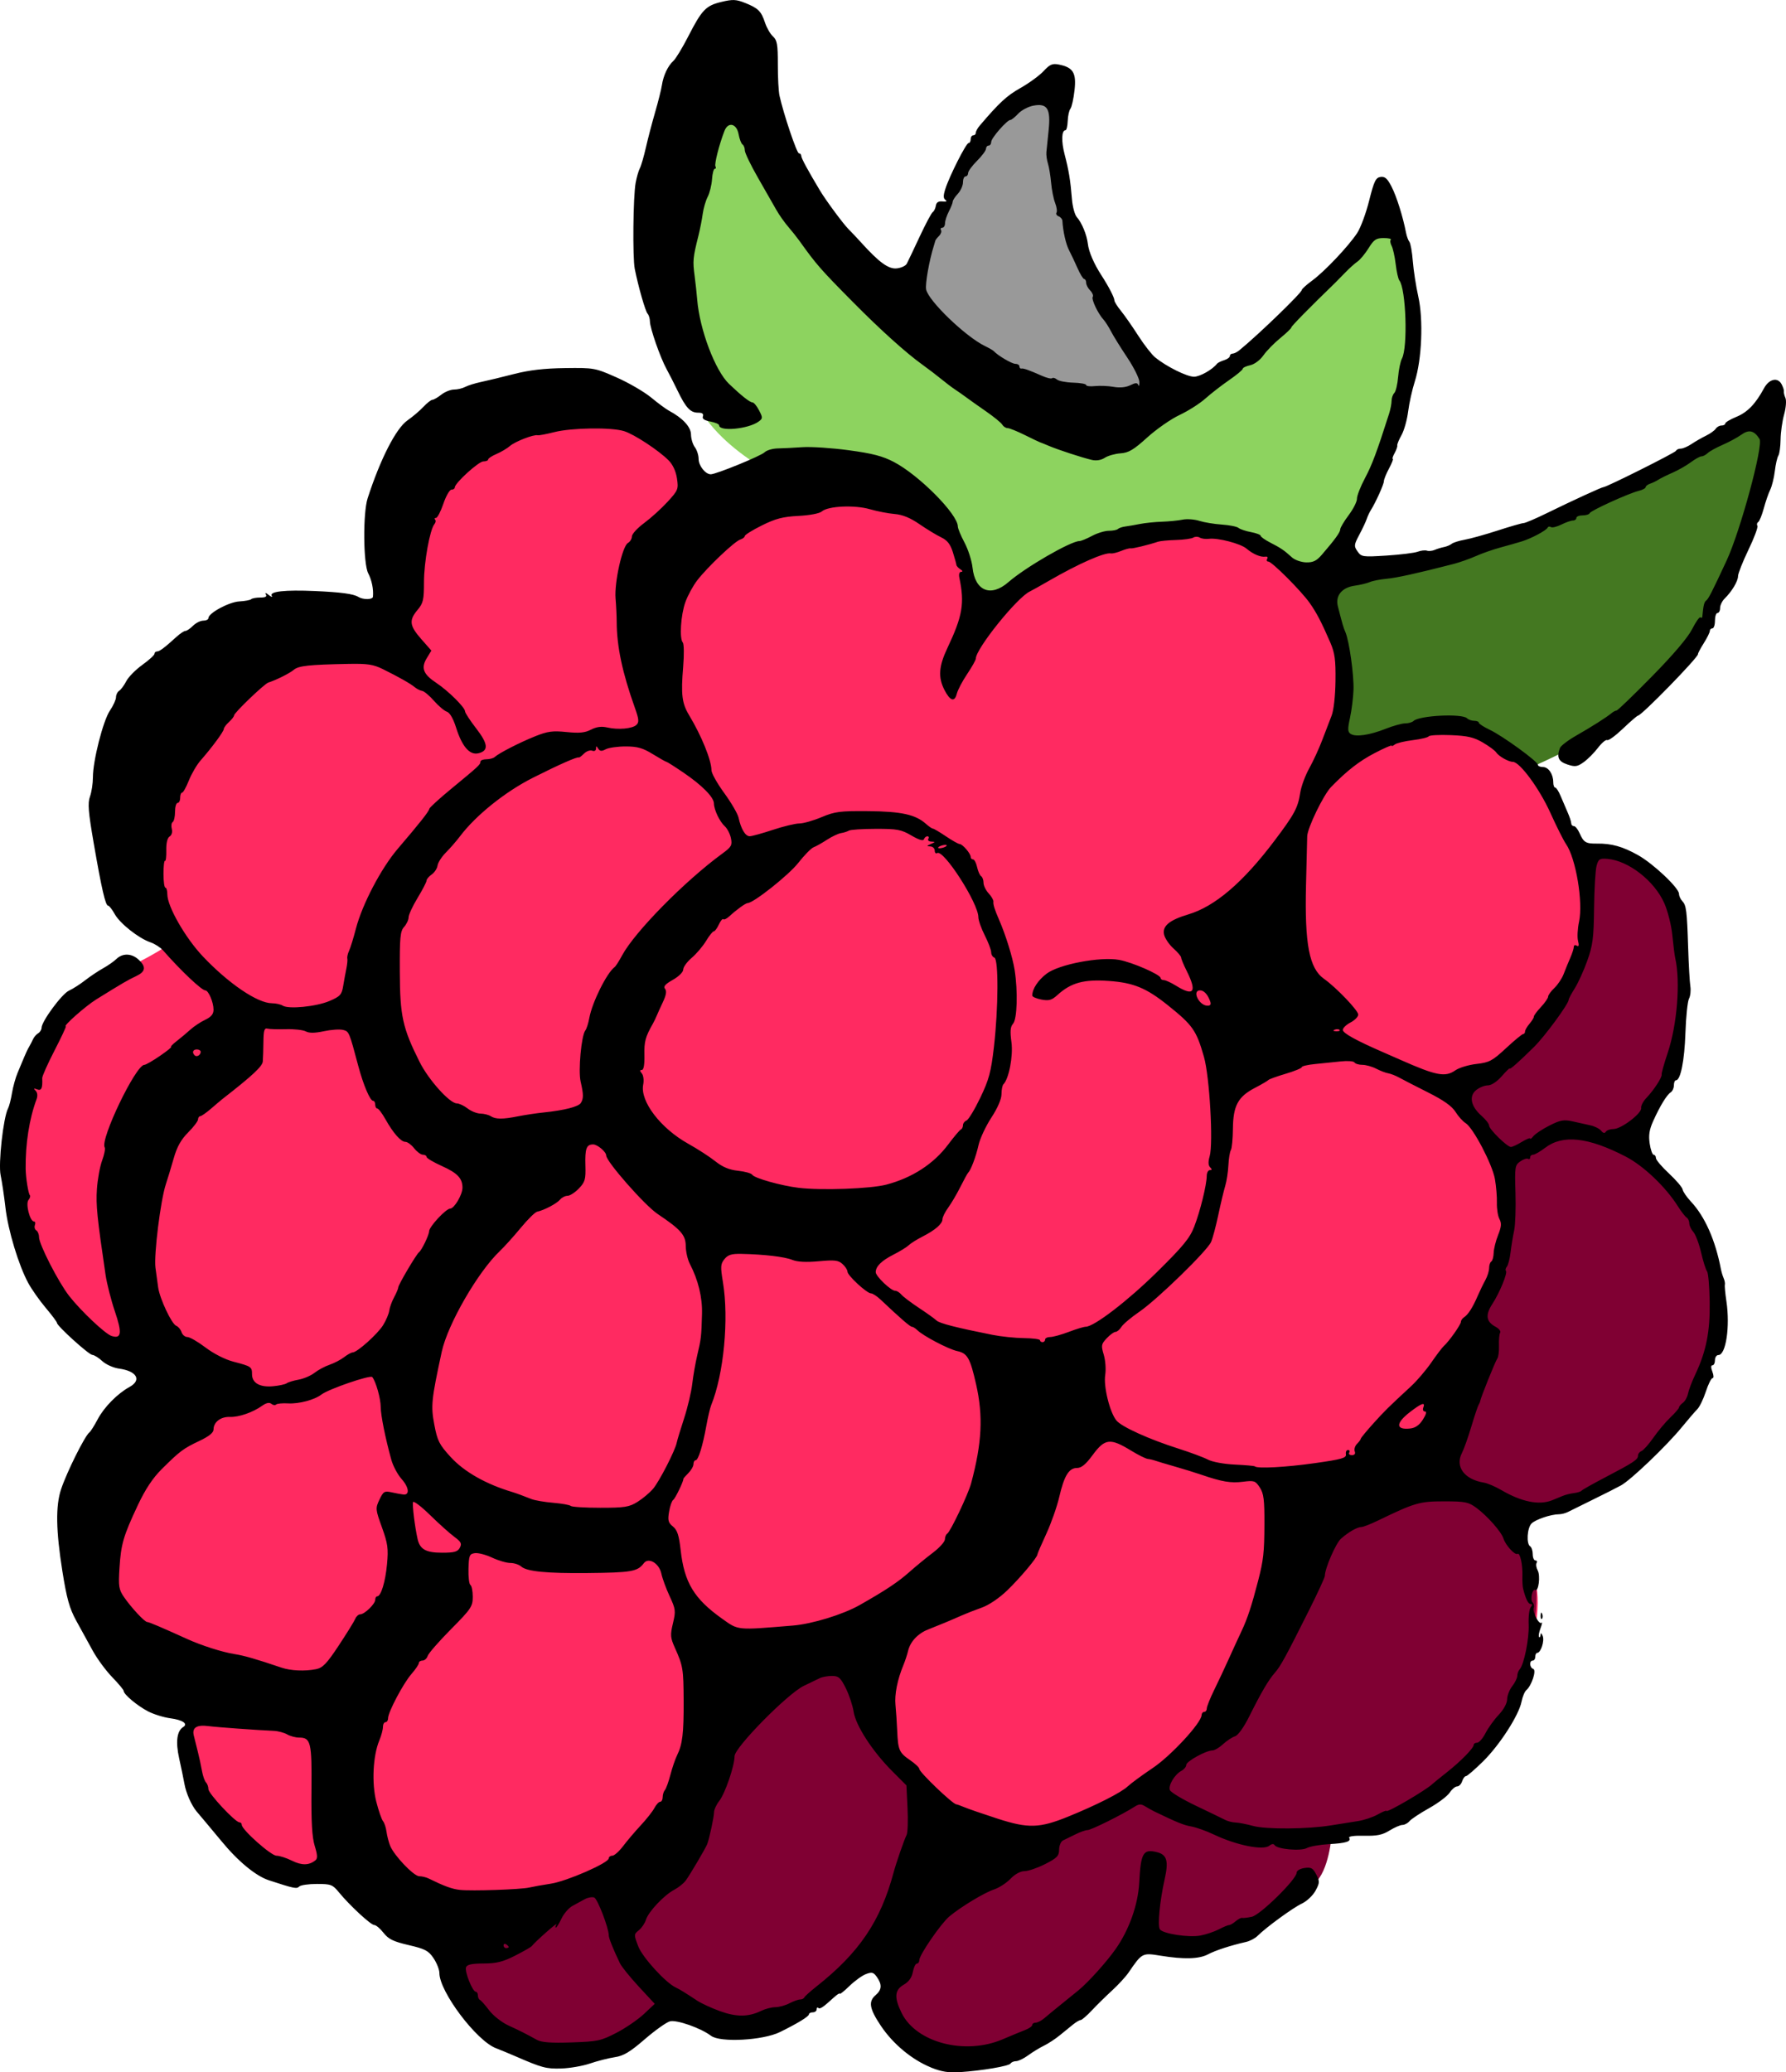 <?xml version="1.0" encoding="UTF-8" standalone="no"?>
<!-- Created with Inkscape (http://www.inkscape.org/) -->

<svg
   xmlns:dc="http://purl.org/dc/elements/1.1/"
   xmlns:cc="http://creativecommons.org/ns#"
   xmlns:rdf="http://www.w3.org/1999/02/22-rdf-syntax-ns#"
   xmlns:svg="http://www.w3.org/2000/svg"
   xmlns="http://www.w3.org/2000/svg"
   xmlns:sodipodi="http://sodipodi.sourceforge.net/DTD/sodipodi-0.dtd"
   xmlns:inkscape="http://www.inkscape.org/namespaces/inkscape"
   width="210.48mm"
   height="244.111mm"
   viewBox="0 0 745.795 864.959"
   id="svg9213"
   version="1.1"
   inkscape:version="0.91 r13725"
   sodipodi:docname="cc_pic_color_6_1.svg"
   inkscape:export-filename="/home/jedi/Dropbox/creative-commons/cc_landing/cc_pic_color_6_1.png"
   inkscape:export-xdpi="62.389835"
   inkscape:export-ydpi="62.389835">
  <defs
     id="defs9215" />
  <sodipodi:namedview
     id="base"
     pagecolor="#ffffff"
     bordercolor="#666666"
     borderopacity="1.0"
     inkscape:pageopacity="0.0"
     inkscape:pageshadow="2"
     inkscape:zoom="0.49497475"
     inkscape:cx="557.97366"
     inkscape:cy="512.22733"
     inkscape:document-units="px"
     inkscape:current-layer="layer1"
     showgrid="false"
     fit-margin-top="0"
     fit-margin-left="0"
     fit-margin-right="0"
     fit-margin-bottom="0"
     inkscape:window-width="1855"
     inkscape:window-height="1056"
     inkscape:window-x="65"
     inkscape:window-y="24"
     inkscape:window-maximized="1" />
  <g
     inkscape:label="Layer 1"
     inkscape:groupmode="layer"
     id="layer1"
     transform="translate(1199.987,-110.774)">
    <path
       style="fill:#999999;fill-rule:evenodd;stroke:none;stroke-width:1px;stroke-linecap:butt;stroke-linejoin:miter;stroke-opacity:1"
       d="m -713.094,271.656 c -6.061,-8.081 -27.274,-33.335 -27.274,-35.355 0,-2.02 -13.637,-32.83 -13.637,-32.83 l -7.071,-31.82 2.525,-22.728 -14.142,4.041 -23.234,22.223 -24.749,53.033 20.203,35.86 c 0,0 59.094,25.759 63.135,22.728 4.041,-3.03 24.244,-15.152 24.244,-15.152 z"
       id="path9809"
       inkscape:connector-curvature="0" />
    <path
       style="fill:#447821;fill-rule:evenodd;stroke:none;stroke-width:1px;stroke-linecap:butt;stroke-linejoin:miter;stroke-opacity:1"
       d="m -649.959,354.489 52.023,-11.112 56.063,-20.708 c 0,0 42.931,-22.223 45.457,-22.728 2.525,-0.505 36.871,-16.668 36.871,-16.668 l -5.556,23.234 -8.081,35.355 -16.668,36.871 -28.789,28.284 c 0,0 -10.102,7.576 -24.749,15.657 -14.647,8.081 -45.962,20.708 -47.477,18.183 -1.515,-2.525 -62.629,-5.556 -62.629,-5.556 z"
       id="path9807"
       inkscape:connector-curvature="0" />
    <path
       style="fill:#8dd35f;fill-rule:evenodd;stroke:none;stroke-width:1px;stroke-linecap:butt;stroke-linejoin:miter;stroke-opacity:1"
       d="m -868.152,314.083 c -4.041,-3.536 -37.881,-17.173 -44.447,-43.942 -6.566,-26.769 -12.122,-100.51 -7.071,-104.551 5.051,-4.041 30.305,-28.789 30.305,-28.789 l 42.426,82.833 c 0,0 80.812,56.063 80.812,58.589 0,2.525 23.234,7.576 27.779,7.576 4.546,0 41.416,-13.637 41.416,-13.637 l 44.447,-38.386 31.315,-35.355 7.576,28.789 4.041,19.193 -6.061,30.305 -21.718,58.084 -11.112,17.173 c 0,0 -140.411,24.244 -146.472,18.688 -6.061,-5.556 -73.236,-56.569 -73.236,-56.569 z"
       id="path9805"
       inkscape:connector-curvature="0" />
    <path
       style="fill:#ff2a61;fill-rule:evenodd;stroke:none;stroke-width:1px;stroke-linecap:butt;stroke-linejoin:miter;stroke-opacity:1;fill-opacity:1"
       d="m -973.559,278.59 30,5 19.286,7.143 c 0,0 15.714,25.714 19.286,26.429 3.571,0.714 52.857,-10 52.857,-10 l 39.286,15 14.286,14.286 5.714,32.857 c 0,0 9.286,-5.714 11.429,-8.571 2.143,-2.857 30.714,-19.286 30.714,-19.286 l 43.571,-12.143 30.714,5.714 30.714,25 6.429,20 0,19.286 -6.429,31.429 c 0,0 20,-9.286 25,-12.143 5,-2.857 25.714,-5.714 25.714,-5.714 l 22.143,7.143 17.143,19.286 16.429,29.286 10,-2.857 10,2.143 15,13.571 5.714,16.429 2.143,30 -6.429,29.286 -14.286,29.286 7.857,10 15,17.857 9.286,22.857 2.143,25.714 -8.571,31.786 -23.571,26.786 -21.071,13.214 -32.857,10.357 6.786,21.071 c 0,0 5.714,2.143 3.929,19.643 -1.786,17.5 -9.643,36.786 -9.643,36.786 l -12.143,17.5 -26.429,23.929 -27.857,10 -12.143,3.214 c 0,0 -0.357,13.214 -6.786,19.643 -6.429,6.429 -27.5,17.857 -27.5,17.857 l -30.357,8.929 -16.071,-4.643 -17.857,27.143 -24.643,15.714 c 0,0 -24.286,7.857 -25.714,7.857 -1.429,0 -26.786,-8.214 -26.786,-8.214 l -8.571,-17.857 3.571,-17.143 -12.857,4.643 -25.357,17.857 c 0,0 -27.857,7.5 -30.357,7.5 -2.5,0 -22.5,-9.286 -22.5,-9.286 l -22.857,16.786 -33.929,5.714 c 0,0 -18.929,-8.571 -20.357,-9.643 -1.429,-1.071 -15.714,-20 -15.714,-21.429 0,-1.429 -1.786,-18.214 -1.786,-18.214 l -47.143,-31.786 -21.071,5 -26.429,-20.714 c 0,0 -7.857,-15 -10.357,-18.929 -2.5,-3.929 -5.357,-18.214 -5.357,-18.214 l 7.143,-16.429 -33.572,-18.214 -21.071,-50 50,-60.357 c 0,0 -16.071,-15.714 -17.857,-16.071 -1.786,-0.357 -29.643,-7.857 -29.643,-7.857 l -15,-24.286 -12.5,-40.714 c 0,0 2.5,-29.643 5.357,-35 2.857,-5.357 16.786,-33.214 16.786,-33.214 0,0 15,-13.214 27.5,-19.286 12.5,-6.071 17.5,-10 17.5,-10 l -11.072,-14.643 -3.214,-45.357 60.714,-73.571 46.786,7.143 c 0,0 8.214,-79.643 10.714,-80.714 2.5,-1.071 49.643,-18.571 49.643,-18.571 z"
       id="path9801"
       inkscape:connector-curvature="0" />
    <path
       style="fill:#800033;fill-rule:evenodd;stroke:none;stroke-width:1px;stroke-linecap:butt;stroke-linejoin:miter;stroke-opacity:1"
       d="m -536.773,468.947 13.214,-1.071 14.643,7.5 10.714,14.643 0.714,42.5 -5.357,27.5 -13.214,28.214 9.643,11.786 14.286,18.571 8.929,26.071 0.714,23.571 -9.286,26.786 -22.857,25 -21.786,14.643 -31.071,9.643 6.071,21.429 c 0,0 3.929,-0.357 2.857,16.071 -1.071,16.429 -6.429,35 -6.429,35 l -20.357,26.786 -24.286,21.429 -34.286,11.786 c 0,0 -1.071,15 -7.143,20 -6.071,5 -28.929,19.643 -28.929,19.643 l -26.786,8.214 -17.143,-4.643 -26.786,29.643 -36.071,21.429 -26.786,-3.571 -14.286,-13.929 1.786,-26.786 -17.5,5.714 -26.429,20 c 0,0 -23.214,5.714 -24.643,5.714 -1.429,0 -24.643,-10.357 -24.643,-10.357 l -18.214,12.5 -27.143,10.714 -30,-9.643 c 0,0 -16.071,-17.143 -16.071,-20.357 0,-3.214 -2.5,-25.357 -2.5,-25.357 l 72.143,-21.071 23.214,-20.357 28.214,-67.5 53.571,-12.5 c 0,0 -6.071,34.643 0.714,41.429 6.786,6.786 28.214,30.357 28.214,30.357 l 33.929,13.929 c 0,0 35.714,-15 40,-15.714 4.286,-0.714 44.643,-37.5 44.643,-37.5 l 26.786,-86.071 55.714,-19.643 c 0,0 19.286,-28.929 18.929,-33.929 -0.357,-5 8.214,-31.786 8.571,-33.929 0.357,-2.143 6.071,-27.143 6.071,-27.143 l -0.714,-28.214 c 0,0 -25.714,-34.286 -22.5,-35 3.214,-0.714 18.929,-4.643 18.929,-4.643 l 22.143,-23.571 16.429,-26.429 -0.714,-24.286 z"
       id="path9803"
       inkscape:connector-curvature="0" />
    <path
       style="fill:#000000"
       d="m -811.229,973.706 c -7.965,-3.237 -15.872,-9.812 -20.955,-17.424 -4.781,-7.16 -5.272,-10.114 -2.128,-12.806 2.568,-2.198 2.712,-4.357 0.503,-7.512 -1.399,-1.998 -2.07,-2.181 -4.555,-1.246 -1.603,0.603 -4.723,2.853 -6.933,5.001 -2.21,2.148 -4.019,3.588 -4.019,3.2 0,-0.388 -1.16,0.359 -2.577,1.658 -4.425,4.057 -5.747,4.934 -6.418,4.263 -0.358,-0.358 -0.65,-0.087 -0.65,0.6 0,0.688 -0.723,1.25 -1.608,1.25 -0.884,0 -1.611,0.362 -1.614,0.804 -0.007,0.91 -4.545,3.697 -12.076,7.417 -7.088,3.501 -25.013,4.48 -28.82,1.574 -4.209,-3.213 -14.273,-6.759 -17.14,-6.04 -1.446,0.363 -6.176,3.723 -10.511,7.466 -6.223,5.375 -8.868,6.954 -12.574,7.51 -2.581,0.387 -7.207,1.564 -10.279,2.616 -3.072,1.052 -8.512,1.996 -12.089,2.098 -6.257,0.179 -7.985,-0.285 -19.218,-5.167 -2.358,-1.025 -5.975,-2.519 -8.038,-3.321 -8.207,-3.19 -23.578,-23.631 -23.578,-31.354 0,-1.417 -1.099,-4.206 -2.441,-6.199 -2.116,-3.139 -3.501,-3.869 -10.384,-5.469 -6.414,-1.491 -8.434,-2.474 -10.497,-5.11 -1.405,-1.795 -3.144,-3.264 -3.864,-3.264 -1.44,0 -10.285,-8.179 -14.782,-13.668 -2.628,-3.209 -3.342,-3.48 -9.163,-3.48 -3.472,0 -6.791,0.478 -7.376,1.063 -1.08,1.08 -2.07,0.878 -12.685,-2.591 -5.48,-1.791 -12.967,-7.978 -19.904,-16.449 -2.063,-2.519 -4.957,-5.989 -6.43,-7.711 -1.474,-1.722 -3.231,-3.806 -3.905,-4.63 -2.165,-2.648 -4.348,-7.624 -5.036,-11.479 -0.368,-2.063 -1.358,-6.847 -2.2,-10.63 -1.536,-6.907 -0.948,-11.439 1.699,-13.074 2.147,-1.327 -0.251,-2.965 -5.32,-3.633 -2.786,-0.368 -6.995,-1.67 -9.353,-2.894 -4.488,-2.33 -10.181,-7.089 -10.181,-8.51 0,-0.457 -2.143,-3.035 -4.761,-5.729 -2.619,-2.694 -6.281,-7.656 -8.139,-11.026 -1.858,-3.37 -4.966,-9.021 -6.908,-12.558 -2.835,-5.164 -3.976,-9.229 -5.794,-20.646 -2.704,-16.981 -2.87,-27.298 -0.551,-34.243 2.422,-7.254 9.97,-22.381 11.855,-23.76 0.495,-0.362 2.05,-2.829 3.454,-5.482 2.669,-5.041 8.236,-10.687 13.255,-13.441 5.233,-2.873 3.057,-6.679 -4.39,-7.678 -2.313,-0.31 -5.446,-1.714 -6.962,-3.119 -1.515,-1.405 -3.379,-2.57 -4.141,-2.588 -1.448,-0.035 -14.783,-12.09 -14.783,-13.363 0,-0.401 -2.104,-3.218 -4.676,-6.26 -2.572,-3.041 -5.856,-7.7 -7.299,-10.352 -4.041,-7.429 -8.464,-22.057 -9.55,-31.584 -0.54,-4.733 -1.44,-10.776 -2.002,-13.429 -1.027,-4.852 1.117,-24.153 3.099,-27.906 0.479,-0.907 1.222,-3.801 1.65,-6.43 0.429,-2.63 1.502,-6.47 2.385,-8.533 0.883,-2.063 2.095,-4.957 2.693,-6.43 0.598,-1.474 1.516,-3.403 2.041,-4.287 0.525,-0.884 1.277,-2.331 1.671,-3.215 0.394,-0.884 1.355,-1.993 2.137,-2.465 0.781,-0.471 1.421,-1.502 1.421,-2.289 0,-2.652 8.472,-14.147 11.415,-15.488 1.604,-0.731 4.635,-2.666 6.736,-4.301 2.101,-1.635 5.476,-3.895 7.501,-5.023 2.025,-1.128 4.556,-2.895 5.627,-3.926 2.591,-2.498 6.368,-2.371 9.246,0.31 3.259,3.036 2.933,5.013 -1.138,6.918 -3.357,1.571 -5.268,2.686 -16.496,9.63 -4.483,2.773 -14.109,11.275 -12.765,11.275 0.264,0 -1.86,4.54 -4.719,10.089 -2.86,5.549 -5.17,10.733 -5.134,11.521 0.194,4.269 -0.32,5.394 -2.148,4.698 -1.439,-0.548 -1.583,-0.419 -0.619,0.553 0.776,0.782 0.931,2.139 0.405,3.547 -3.038,8.132 -4.69,18.669 -4.556,29.073 0.047,3.635 1.114,10.365 1.743,10.995 0.328,0.328 0.075,1.226 -0.562,1.994 -1.298,1.564 0.6,8.982 2.299,8.982 0.525,0 0.696,0.675 0.38,1.499 -0.316,0.825 -0.06,1.818 0.57,2.207 0.63,0.389 1.145,1.654 1.145,2.812 0,3 8.127,18.855 12.591,24.563 4.918,6.288 15.072,15.867 17.707,16.704 4.127,1.31 4.471,-1.19 1.405,-10.209 -1.609,-4.734 -3.37,-11.628 -3.915,-15.32 -3.539,-23.989 -4.053,-29.079 -3.61,-35.73 0.272,-4.082 1.248,-9.461 2.17,-11.952 0.921,-2.491 1.407,-4.964 1.079,-5.494 -2.01,-3.253 12.98,-34.453 16.554,-34.453 0.596,0 3.538,-1.688 6.537,-3.751 2.999,-2.063 5.093,-3.751 4.652,-3.751 -0.44,0 0.591,-1.077 2.291,-2.393 1.7,-1.316 4.292,-3.486 5.76,-4.822 1.467,-1.336 4.24,-3.175 6.162,-4.088 2.517,-1.194 3.494,-2.379 3.494,-4.237 0,-3.095 -2.112,-8.038 -3.434,-8.038 -1.519,0 -10.243,-8.254 -17.652,-16.699 -1.076,-1.227 -3.446,-2.742 -5.267,-3.367 -4.954,-1.701 -12.753,-7.874 -14.931,-11.818 -1.058,-1.916 -2.291,-3.483 -2.74,-3.483 -1.099,0 -2.727,-7.066 -6.028,-26.172 -2.253,-13.041 -2.538,-16.614 -1.542,-19.367 0.671,-1.857 1.221,-5.453 1.221,-7.991 0,-6.989 4.259,-23.691 7.115,-27.902 1.392,-2.053 2.531,-4.561 2.531,-5.573 0,-1.013 0.604,-2.227 1.341,-2.698 0.738,-0.471 2.064,-2.267 2.947,-3.991 0.883,-1.723 3.897,-4.783 6.697,-6.799 2.8,-2.016 5.091,-4.102 5.091,-4.637 0,-0.534 0.477,-0.971 1.06,-0.971 1.056,0 3.166,-1.587 8.191,-6.162 1.457,-1.326 3.106,-2.411 3.665,-2.411 0.559,0 1.981,-0.965 3.16,-2.143 1.179,-1.179 3.108,-2.143 4.287,-2.143 1.179,0 2.143,-0.475 2.143,-1.057 0,-2.085 8.553,-6.712 12.875,-6.964 2.381,-0.139 4.638,-0.561 5.016,-0.939 0.377,-0.377 2.081,-0.686 3.786,-0.686 2.195,0 2.865,-0.391 2.295,-1.34 -0.469,-0.781 0.038,-0.669 1.214,0.268 1.111,0.884 1.683,1.047 1.273,0.363 -1.095,-1.826 5.482,-2.557 18.018,-2.002 10.824,0.479 16.083,1.186 18.099,2.432 2.034,1.257 6.014,1.217 6.134,-0.062 0.292,-3.117 -0.47,-6.873 -1.99,-9.814 -2.062,-3.988 -2.219,-25.107 -0.233,-31.25 5.306,-16.41 11.862,-29.226 16.65,-32.544 2.126,-1.474 5.108,-4.006 6.626,-5.627 1.518,-1.621 3.208,-2.947 3.754,-2.947 0.546,0 2.22,-0.965 3.718,-2.143 1.499,-1.179 3.897,-2.143 5.33,-2.143 1.433,0 3.531,-0.496 4.663,-1.101 1.132,-0.606 4.114,-1.534 6.628,-2.063 2.514,-0.529 8.67,-2.014 13.68,-3.301 6.47,-1.661 12.681,-2.383 21.435,-2.492 12.084,-0.15 12.504,-0.074 21.506,3.909 5.05,2.234 11.531,6.003 14.402,8.376 2.872,2.373 6.215,4.844 7.431,5.491 5.742,3.058 9.176,6.763 9.21,9.936 0.019,1.768 0.742,4.151 1.608,5.296 0.865,1.144 1.574,3.36 1.574,4.925 0,2.809 2.84,6.392 5.068,6.392 2.204,0 20.967,-7.662 22.488,-9.183 0.844,-0.844 3.308,-1.57 5.476,-1.613 2.168,-0.043 6.836,-0.279 10.373,-0.524 3.537,-0.245 12.199,0.33 19.249,1.277 9.925,1.334 14.195,2.444 18.914,4.918 10.528,5.519 26.676,21.811 26.676,26.915 0,0.808 1.255,3.829 2.789,6.714 1.534,2.885 3.039,7.575 3.345,10.422 1.055,9.816 7.633,12.488 14.984,6.087 7.134,-6.213 26.062,-17.148 29.681,-17.148 0.666,0 3.011,-0.965 5.211,-2.143 2.2,-1.179 5.367,-2.143 7.04,-2.143 1.672,0 3.374,-0.334 3.783,-0.742 0.408,-0.408 1.815,-0.883 3.126,-1.055 1.311,-0.172 4.072,-0.648 6.135,-1.058 2.063,-0.41 6.162,-0.829 9.11,-0.93 2.947,-0.101 6.838,-0.488 8.647,-0.86 1.809,-0.372 4.943,-0.149 6.966,0.495 2.023,0.644 6.262,1.343 9.42,1.553 3.158,0.21 6.293,0.838 6.966,1.394 0.673,0.556 3.033,1.349 5.243,1.762 2.21,0.413 4.019,1.104 4.019,1.535 0,0.431 1.795,1.704 3.99,2.828 4.401,2.255 5.831,3.229 9.057,6.172 1.197,1.092 3.857,2.032 5.911,2.091 2.915,0.083 4.362,-0.62 6.589,-3.199 5.452,-6.314 7.677,-9.386 7.677,-10.6 0,-0.671 1.587,-3.34 3.528,-5.93 1.94,-2.59 3.494,-5.674 3.454,-6.852 -0.041,-1.179 1.465,-5.037 3.346,-8.574 2.961,-5.567 4.934,-10.839 10.056,-26.869 0.578,-1.81 1.052,-4.246 1.052,-5.412 0,-1.167 0.51,-2.631 1.133,-3.254 0.623,-0.623 1.341,-3.634 1.595,-6.692 0.254,-3.057 0.974,-6.515 1.599,-7.683 2.513,-4.695 1.702,-29.115 -1.083,-32.613 -0.469,-0.589 -1.158,-3.651 -1.532,-6.804 -0.373,-3.153 -1.135,-6.586 -1.694,-7.629 -0.558,-1.043 -0.71,-2.201 -0.338,-2.573 0.372,-0.372 -0.978,-0.677 -3,-0.677 -3.119,0 -4.069,0.635 -6.266,4.189 -1.424,2.304 -3.524,4.836 -4.668,5.627 -1.143,0.791 -3.411,2.821 -5.038,4.513 -1.628,1.691 -3.523,3.62 -4.211,4.287 -11.013,10.668 -18.309,18.094 -18.361,18.689 -0.036,0.408 -2.139,2.43 -4.674,4.493 -2.535,2.063 -5.683,5.289 -6.995,7.17 -1.368,1.96 -3.718,3.711 -5.507,4.104 -1.717,0.377 -3.121,1.049 -3.121,1.494 0,0.445 -2.557,2.569 -5.682,4.722 -3.125,2.152 -7.586,5.615 -9.914,7.694 -2.327,2.079 -7.168,5.159 -10.757,6.845 -3.589,1.685 -9.673,5.917 -13.52,9.403 -5.689,5.155 -7.772,6.391 -11.157,6.619 -2.289,0.154 -5.246,0.99 -6.57,1.858 -1.502,0.984 -3.519,1.321 -5.36,0.896 -4.007,-0.925 -14.019,-4.192 -17.956,-5.859 -1.768,-0.749 -3.456,-1.429 -3.751,-1.512 -0.295,-0.083 -3.158,-1.45 -6.363,-3.037 -3.205,-1.587 -6.436,-2.886 -7.181,-2.886 -0.745,0 -1.739,-0.649 -2.211,-1.443 -0.471,-0.794 -3.51,-3.28 -6.752,-5.524 -3.242,-2.245 -6.924,-4.851 -8.182,-5.791 -1.258,-0.94 -3.384,-2.433 -4.724,-3.317 -1.34,-0.884 -3.928,-2.838 -5.751,-4.342 -1.823,-1.504 -5.404,-4.237 -7.958,-6.073 -6.901,-4.96 -17.545,-14.554 -29.058,-26.19 -13.562,-13.707 -15.174,-15.551 -22.291,-25.505 -1.034,-1.446 -3.148,-4.098 -4.698,-5.895 -1.55,-1.796 -3.77,-4.954 -4.933,-7.017 -1.163,-2.063 -4.597,-8.071 -7.631,-13.352 -3.034,-5.28 -5.516,-10.436 -5.516,-11.458 0,-1.021 -0.428,-2.122 -0.95,-2.445 -0.523,-0.323 -1.268,-2.281 -1.656,-4.35 -0.836,-4.458 -4.354,-5.266 -5.884,-1.352 -2.21,5.656 -4.316,13.956 -3.767,14.846 0.327,0.529 0.205,0.963 -0.272,0.964 -0.477,8.6e-4 -1.003,1.984 -1.17,4.407 -0.166,2.423 -0.979,5.713 -1.805,7.311 -0.826,1.598 -1.759,4.799 -2.073,7.114 -0.314,2.315 -1.112,6.379 -1.773,9.031 -2.353,9.431 -2.455,10.542 -1.573,17.148 0.354,2.653 0.822,6.993 1.041,9.646 1.032,12.527 7.501,29.614 13.313,35.161 5.154,4.92 8.686,7.708 9.766,7.708 0.57,0 1.806,1.489 2.747,3.309 1.59,3.074 1.578,3.407 -0.169,4.684 -4.265,3.119 -16.492,4.287 -16.492,1.576 0,-0.494 -1.655,-1.209 -3.677,-1.588 -2.554,-0.479 -3.501,-1.148 -3.101,-2.192 0.398,-1.037 -0.238,-1.502 -2.051,-1.502 -3.178,0 -5.091,-2.051 -8.496,-9.11 -1.422,-2.947 -3.512,-7.047 -4.644,-9.11 -2.639,-4.808 -6.904,-17.026 -6.94,-19.881 -0.015,-1.208 -0.453,-2.655 -0.974,-3.215 -0.926,-0.997 -3.864,-11.255 -5.356,-18.702 -0.946,-4.723 -0.685,-30.184 0.369,-35.903 0.434,-2.358 1.225,-5.102 1.757,-6.097 0.532,-0.996 1.658,-4.854 2.503,-8.574 0.845,-3.72 2.587,-10.381 3.873,-14.802 1.285,-4.421 2.555,-9.485 2.821,-11.253 0.617,-4.096 2.521,-8.127 4.807,-10.181 0.984,-0.884 3.754,-5.441 6.155,-10.127 5.754,-11.229 7.387,-12.93 13.914,-14.496 4.706,-1.129 6.133,-1.066 9.885,0.435 5.473,2.19 6.726,3.436 8.324,8.28 0.701,2.123 2.192,4.691 3.314,5.706 1.727,1.562 2.037,3.357 2.02,11.669 -0.011,5.403 0.299,11.261 0.689,13.019 1.72,7.752 7.229,24.095 8.121,24.095 0.54,0 0.981,0.49 0.981,1.088 0,0.932 2.732,5.986 7.813,14.452 2.498,4.162 9.749,13.96 11.939,16.134 1.22,1.211 3.501,3.622 5.069,5.359 7.62,8.441 11.57,11.336 15,10.995 1.852,-0.184 3.755,-1.059 4.228,-1.943 0.473,-0.884 2.885,-5.948 5.359,-11.253 2.474,-5.305 4.941,-9.935 5.482,-10.289 0.541,-0.354 1.129,-1.559 1.308,-2.679 0.229,-1.437 1.076,-1.956 2.876,-1.765 1.603,0.17 2.058,-0.049 1.224,-0.591 -1.011,-0.657 -1.05,-1.743 -0.166,-4.558 1.685,-5.366 8.698,-19.236 9.726,-19.236 0.482,0 0.877,-0.723 0.877,-1.608 0,-0.884 0.482,-1.608 1.072,-1.608 0.589,0 1.072,-0.482 1.072,-1.072 0,-0.589 0.718,-1.916 1.597,-2.947 8.204,-9.638 11.292,-12.492 16.997,-15.714 3.626,-2.047 8.001,-5.241 9.722,-7.096 2.6,-2.803 3.677,-3.265 6.36,-2.728 5.999,1.2 7.373,3.462 6.544,10.771 -0.403,3.554 -1.174,7.009 -1.713,7.677 -0.539,0.668 -1.046,2.959 -1.126,5.091 -0.08,2.132 -0.494,3.876 -0.919,3.876 -1.655,0 -1.824,4.544 -0.375,10.092 1.764,6.756 2.419,10.755 3.063,18.699 0.256,3.162 1.18,6.539 2.054,7.504 2.052,2.267 4.163,7.387 4.59,11.133 0.377,3.305 2.534,8.308 5.659,13.125 3.033,4.675 5.421,9.287 5.421,10.467 0,0.565 1.234,2.541 2.742,4.39 1.508,1.849 4.752,6.497 7.208,10.329 2.457,3.831 5.655,7.931 7.107,9.11 4.689,3.806 13.214,8.038 16.193,8.038 2.45,0 7.727,-2.987 9.619,-5.445 0.295,-0.383 1.621,-1.035 2.947,-1.449 1.326,-0.414 2.411,-1.202 2.411,-1.752 0,-0.55 0.503,-1 1.117,-1 0.614,0 1.859,-0.603 2.765,-1.34 7.798,-6.338 26.11,-24.015 26.152,-25.246 0.014,-0.409 1.994,-2.19 4.4,-3.959 5.172,-3.802 15.046,-14.238 18.712,-19.778 1.429,-2.159 3.68,-8.237 5.002,-13.508 2.048,-8.16 2.755,-9.633 4.76,-9.918 1.836,-0.261 2.862,0.658 4.652,4.167 2.093,4.103 4.705,12.443 6.005,19.177 0.281,1.455 0.909,3.143 1.396,3.751 0.487,0.608 1.128,4.24 1.426,8.071 0.297,3.831 1.327,10.48 2.289,14.775 2.161,9.65 1.476,26.245 -1.462,35.442 -1.098,3.438 -2.351,9.087 -2.784,12.554 -0.433,3.466 -1.68,7.891 -2.771,9.833 -1.091,1.942 -1.884,3.883 -1.762,4.314 0.121,0.431 -0.381,1.868 -1.116,3.195 -0.735,1.326 -1.078,2.411 -0.761,2.411 0.317,0 -0.39,1.801 -1.57,4.003 -1.18,2.202 -2.146,4.598 -2.146,5.326 0,1.288 -3.434,8.882 -5.475,12.106 -0.56,0.884 -1.318,2.518 -1.686,3.632 -0.368,1.113 -1.76,4.077 -3.095,6.587 -2.244,4.22 -2.3,4.743 -0.747,6.961 1.604,2.29 2.149,2.368 12.134,1.731 5.75,-0.367 11.585,-1.086 12.967,-1.597 1.382,-0.512 3.132,-0.713 3.888,-0.447 0.756,0.266 2.203,0.124 3.215,-0.315 1.012,-0.439 2.767,-0.976 3.9,-1.194 1.133,-0.218 2.579,-0.826 3.215,-1.351 0.636,-0.525 3.085,-1.295 5.443,-1.712 2.358,-0.416 8.571,-2.148 13.807,-3.847 5.236,-1.699 10.082,-3.09 10.769,-3.09 0.687,0 5.084,-1.88 9.772,-4.177 10.516,-5.154 22.866,-10.827 23.569,-10.827 1.284,0 30.004,-14.376 30.324,-15.179 0.196,-0.493 1.087,-0.897 1.978,-0.897 0.891,0 2.901,-0.861 4.466,-1.914 1.565,-1.053 4.292,-2.619 6.06,-3.481 1.768,-0.862 3.601,-2.171 4.072,-2.909 0.471,-0.738 1.557,-1.341 2.411,-1.341 0.855,0 1.554,-0.383 1.554,-0.852 0,-0.469 2.117,-1.725 4.705,-2.792 4.59,-1.893 7.956,-5.381 11.48,-11.896 2.113,-3.907 5.712,-4.749 7.335,-1.716 0.637,1.191 1.076,2.546 0.974,3.012 -0.101,0.466 0.191,1.708 0.65,2.76 0.462,1.058 0.212,4.139 -0.56,6.896 -0.767,2.741 -1.428,7.426 -1.469,10.412 -0.04,2.986 -0.46,6.026 -0.933,6.756 -0.473,0.73 -1.134,3.624 -1.469,6.43 -0.335,2.807 -1.2,6.309 -1.921,7.782 -0.721,1.474 -1.935,4.983 -2.697,7.798 -0.762,2.815 -1.81,5.38 -2.328,5.701 -0.518,0.32 -0.668,1.026 -0.333,1.569 0.335,0.542 -1.345,5.043 -3.734,10.002 -2.389,4.959 -4.346,9.907 -4.35,10.997 -0.008,2.119 -2.557,6.382 -5.62,9.397 -1.032,1.016 -1.876,2.777 -1.876,3.914 0,1.137 -0.482,2.067 -1.072,2.067 -0.589,0 -1.072,1.447 -1.072,3.215 0,1.768 -0.482,3.215 -1.072,3.215 -0.589,0 -1.072,0.492 -1.072,1.093 0,0.601 -1.136,2.892 -2.524,5.091 -1.388,2.199 -2.473,4.24 -2.411,4.536 0.261,1.252 -23.603,25.72 -25.085,25.72 -0.326,0 -3.134,2.424 -6.24,5.388 -3.107,2.963 -6.074,5.124 -6.595,4.803 -0.52,-0.322 -2.254,1.129 -3.852,3.225 -1.598,2.095 -4.287,4.793 -5.974,5.995 -2.669,1.901 -3.555,2.024 -6.81,0.95 -3.73,-1.231 -4.555,-3.059 -3.097,-6.859 0.354,-0.923 3.369,-3.233 6.698,-5.134 6.579,-3.755 12.803,-7.705 14.851,-9.424 0.712,-0.598 1.651,-1.087 2.086,-1.087 0.435,0 7.087,-6.405 14.782,-14.233 8.93,-9.085 15.008,-16.24 16.803,-19.783 1.547,-3.053 3.115,-5.249 3.483,-4.88 0.369,0.369 0.71,0.228 0.759,-0.312 0.423,-4.649 0.772,-6.098 1.615,-6.707 0.95,-0.686 2.433,-3.587 8.518,-16.666 5.763,-12.385 15.434,-48.115 13.748,-50.788 -2.224,-3.525 -4.421,-4.039 -7.582,-1.772 -1.645,1.18 -5.162,3.086 -7.815,4.234 -2.653,1.149 -5.46,2.7 -6.239,3.447 -0.779,0.747 -1.939,1.359 -2.578,1.359 -0.639,0 -2.654,1.113 -4.478,2.473 -1.824,1.36 -5.245,3.312 -7.603,4.338 -2.358,1.025 -5.01,2.338 -5.895,2.916 -0.884,0.579 -2.452,1.335 -3.483,1.682 -1.032,0.346 -1.876,1.004 -1.876,1.46 0,0.457 -1.326,1.158 -2.947,1.558 -4.243,1.047 -20.029,8.235 -20.452,9.312 -0.196,0.501 -1.523,0.91 -2.947,0.91 -1.425,0 -2.59,0.482 -2.59,1.072 0,0.589 -0.649,1.072 -1.443,1.072 -0.794,0 -2.958,0.756 -4.809,1.679 -1.851,0.924 -3.813,1.403 -4.36,1.065 -0.547,-0.338 -1.156,-0.25 -1.353,0.196 -0.526,1.185 -6.883,4.574 -10.856,5.787 -1.89,0.577 -5.951,1.732 -9.024,2.567 -3.073,0.835 -7.655,2.444 -10.181,3.576 -2.526,1.132 -6.764,2.616 -9.416,3.299 -15.041,3.872 -23.578,5.756 -27.865,6.149 -2.653,0.243 -5.787,0.861 -6.966,1.373 -1.179,0.512 -3.974,1.183 -6.21,1.492 -5.422,0.749 -8.245,4.184 -7.103,8.643 1.96,7.65 2.283,8.752 3.159,10.793 1.602,3.732 3.593,17.991 3.366,24.114 -0.12,3.242 -0.777,8.466 -1.46,11.608 -1.034,4.755 -0.985,5.883 0.288,6.722 2.088,1.375 7.903,0.518 14.67,-2.163 3.101,-1.229 6.742,-2.234 8.092,-2.234 1.349,0 2.912,-0.449 3.472,-0.998 2.346,-2.301 20.286,-3.205 22.363,-1.128 0.58,0.58 1.922,1.054 2.983,1.054 1.061,0 1.935,0.362 1.941,0.804 0.006,0.442 2.054,1.768 4.549,2.947 5.358,2.532 20.088,13.233 20.088,14.595 0,0.52 0.948,0.946 2.106,0.946 2.326,0 4.325,2.939 4.325,6.36 0,1.218 0.365,2.214 0.81,2.214 0.446,0 1.459,1.567 2.251,3.483 0.793,1.916 2.116,5.003 2.941,6.86 0.825,1.857 1.5,3.907 1.5,4.555 0,0.648 0.493,1.178 1.095,1.178 0.602,0 1.677,1.326 2.39,2.947 1.699,3.868 2.629,4.425 7.274,4.361 6.08,-0.084 10.72,1.217 17.107,4.796 6.445,3.611 17.148,13.721 17.148,16.198 0,0.855 0.603,2.191 1.34,2.97 1.707,1.804 1.979,3.957 2.476,19.571 0.224,7.038 0.634,14.237 0.911,15.997 0.278,1.761 0.024,4.1 -0.564,5.199 -0.588,1.098 -1.258,7.543 -1.49,14.321 -0.396,11.604 -2.029,19.742 -3.96,19.742 -0.471,0 -0.856,0.941 -0.856,2.09 0,1.15 -0.603,2.476 -1.34,2.947 -1.641,1.05 -4.487,5.721 -7.324,12.022 -1.594,3.54 -1.956,5.905 -1.435,9.378 0.383,2.554 1.124,4.643 1.646,4.643 0.523,0 0.95,0.618 0.95,1.374 0,0.755 2.455,3.655 5.456,6.444 3.001,2.789 5.561,5.791 5.69,6.671 0.129,0.88 1.7,3.164 3.49,5.077 5.813,6.209 10.178,16.043 12.506,28.182 0.22,1.148 0.738,2.86 1.151,3.804 0.413,0.944 0.636,2.149 0.497,2.679 -0.139,0.53 0.146,3.616 0.634,6.858 1.59,10.562 -0.181,22.506 -3.336,22.506 -0.791,0 -1.438,0.965 -1.438,2.143 0,1.179 -0.47,2.143 -1.045,2.143 -0.672,0 -0.682,0.957 -0.027,2.679 0.582,1.532 0.608,2.679 0.06,2.679 -0.527,0 -1.786,2.532 -2.797,5.627 -1.011,3.095 -2.617,6.403 -3.569,7.351 -0.952,0.948 -3.858,4.324 -6.458,7.502 -6.355,7.768 -21.268,22.025 -25.42,24.302 -1.844,1.011 -7.149,3.694 -11.789,5.961 -4.64,2.267 -9.273,4.558 -10.297,5.091 -1.024,0.533 -2.712,0.972 -3.751,0.975 -3.368,0.011 -9.813,2.175 -11.5,3.862 -1.835,1.835 -2.235,8.501 -0.572,9.529 0.589,0.364 1.072,1.84 1.072,3.278 0,1.439 0.511,2.616 1.135,2.616 0.624,0 0.843,0.472 0.486,1.05 -0.357,0.577 -0.148,1.985 0.463,3.127 1.192,2.227 0.344,8.986 -1.022,8.143 -1.202,-0.743 -2.233,4.087 -1.112,5.208 0.524,0.524 0.732,1.529 0.462,2.232 -0.642,1.673 2.248,7.23 3.242,6.236 0.421,-0.421 0.239,0.618 -0.403,2.308 -0.643,1.69 -0.914,3.328 -0.603,3.639 0.311,0.311 0.6,-0.117 0.641,-0.952 0.045,-0.905 0.402,-0.685 0.883,0.543 0.813,2.075 -0.802,7.024 -2.298,7.04 -0.442,0.004 -0.804,0.732 -0.804,1.616 0,0.884 -0.482,1.608 -1.072,1.608 -1.517,0 -1.336,2.948 0.212,3.464 1.462,0.487 -0.639,6.96 -2.876,8.861 -0.694,0.589 -1.593,2.746 -1.999,4.793 -1.129,5.699 -9.096,18.07 -16.061,24.94 -3.441,3.394 -6.664,6.17 -7.162,6.17 -0.498,0 -1.212,0.965 -1.586,2.143 -0.374,1.179 -1.316,2.143 -2.092,2.143 -0.777,0 -2.184,1.178 -3.128,2.618 -0.944,1.44 -4.811,4.35 -8.595,6.466 -3.784,2.116 -7.467,4.555 -8.184,5.42 -0.718,0.865 -2.033,1.572 -2.923,1.572 -0.89,0 -3.323,1.054 -5.406,2.341 -2.975,1.839 -5.257,2.304 -10.625,2.166 -3.881,-0.1 -6.576,0.246 -6.234,0.8 0.991,1.604 -1.212,2.311 -8.454,2.711 -3.775,0.208 -7.913,0.941 -9.195,1.627 -2.586,1.384 -12.433,0.491 -13.493,-1.223 -0.386,-0.624 -1.215,-0.54 -2.124,0.215 -2.556,2.121 -13.748,-0.118 -23.284,-4.658 -3.068,-1.46 -7.266,-2.958 -9.329,-3.329 -3.263,-0.586 -5.716,-1.578 -15.272,-6.178 -1.032,-0.496 -2.84,-1.501 -4.019,-2.232 -1.739,-1.079 -2.598,-1.035 -4.555,0.231 -4.826,3.124 -18.02,9.672 -19.487,9.672 -0.828,0 -3.112,0.805 -5.076,1.788 -1.963,0.984 -4.293,2.124 -5.178,2.535 -0.884,0.411 -1.623,2.138 -1.642,3.838 -0.03,2.653 -0.859,3.51 -5.848,6.039 -3.197,1.621 -7.07,2.947 -8.607,2.947 -1.7,0 -3.99,1.249 -5.85,3.19 -1.681,1.755 -4.766,3.755 -6.856,4.444 -4.047,1.335 -13.731,7.175 -18.644,11.241 -3.453,2.858 -12.57,16.088 -12.57,18.241 0,0.806 -0.46,1.466 -1.023,1.466 -0.563,0 -1.319,1.577 -1.681,3.506 -0.441,2.353 -1.691,4.098 -3.8,5.309 -3.829,2.197 -4.065,5.323 -0.892,11.788 6.096,12.42 26.482,17.725 42.227,10.988 3.537,-1.513 7.757,-3.259 9.378,-3.879 1.621,-0.62 2.947,-1.563 2.947,-2.094 0,-0.532 0.65,-0.967 1.444,-0.967 0.794,0 2.427,-0.844 3.629,-1.876 1.202,-1.032 3.979,-3.322 6.172,-5.091 2.192,-1.768 5.789,-4.681 7.991,-6.473 4.08,-3.318 11.731,-11.803 15.588,-17.284 5.627,-7.998 9.355,-18.482 9.844,-27.686 0.665,-12.508 1.644,-14.187 7.425,-12.737 4.164,1.045 4.907,3.685 3.191,11.328 -2.033,9.052 -3.014,19.34 -1.991,20.865 1.246,1.855 12.026,3.517 16.906,2.605 2.358,-0.44 5.849,-1.615 7.759,-2.611 1.91,-0.996 3.839,-1.796 4.287,-1.78 0.448,0.017 1.663,-0.696 2.699,-1.583 1.036,-0.887 2.242,-1.513 2.679,-1.39 0.437,0.123 2.265,-0.088 4.061,-0.469 3.527,-0.747 18.704,-15.665 18.704,-18.383 0,-0.85 1.416,-1.705 3.279,-1.978 2.779,-0.408 3.529,0.003 4.92,2.691 1.5,2.902 1.475,3.481 -0.303,6.781 -1.076,1.998 -3.63,4.402 -5.723,5.388 -3.738,1.759 -14.913,9.909 -18.489,13.483 -1.017,1.017 -3.187,2.152 -4.823,2.523 -6.393,1.45 -12.764,3.526 -15.835,5.159 -3.733,1.985 -10.017,2.168 -19.825,0.577 -7.667,-1.244 -7.719,-1.216 -13.398,7.074 -1.179,1.721 -4.261,5.07 -6.848,7.442 -2.588,2.372 -6.403,6.122 -8.478,8.332 -2.075,2.21 -4.173,4.019 -4.661,4.019 -0.488,0 -1.926,0.844 -3.196,1.876 -1.27,1.032 -3.807,3.094 -5.639,4.583 -1.832,1.489 -4.777,3.408 -6.545,4.265 -1.768,0.857 -4.708,2.653 -6.532,3.991 -1.824,1.338 -4.086,2.433 -5.027,2.433 -0.941,0 -1.982,0.439 -2.314,0.976 -0.675,1.093 -11.833,2.991 -21.258,3.617 -4.625,0.307 -7.662,-0.185 -11.984,-1.941 z m -131.328,-14.471 c 3.831,-1.994 8.993,-5.529 11.47,-7.856 l 4.503,-4.231 -6.651,-7.184 c -3.658,-3.951 -7.203,-8.338 -7.877,-9.75 -2.856,-5.977 -4.66,-10.472 -4.66,-11.613 0,-3.085 -4.69,-15.288 -6.081,-15.822 -0.857,-0.329 -2.612,-0.028 -3.901,0.667 -1.289,0.696 -3.614,1.965 -5.168,2.82 -1.554,0.855 -3.626,3.243 -4.605,5.306 -0.979,2.063 -2.027,3.751 -2.329,3.751 -0.302,0 -0.21,-0.603 0.205,-1.34 0.665,-1.181 -8.735,7.11 -10.283,9.07 -0.332,0.42 -3.48,2.223 -6.995,4.005 -5.08,2.576 -7.773,3.244 -13.123,3.255 -4.9,0.01 -6.895,0.439 -7.332,1.576 -0.667,1.738 2.727,10.226 4.088,10.226 0.476,0 0.866,0.683 0.866,1.518 0,0.835 0.382,1.679 0.848,1.876 0.467,0.196 2.205,2.157 3.864,4.357 1.659,2.2 5.256,5.031 7.994,6.29 4.974,2.288 6.907,3.264 11.944,6.029 1.957,1.074 5.859,1.363 14.468,1.071 10.916,-0.37 12.305,-0.668 18.755,-4.024 z m 60.45,-9.172 c 1.712,-0.833 4.364,-1.518 5.895,-1.521 1.53,-0.003 4.164,-0.727 5.852,-1.608 1.688,-0.881 3.698,-1.601 4.466,-1.601 0.768,0 1.557,-0.38 1.753,-0.843 0.196,-0.464 2.471,-2.514 5.054,-4.555 17.909,-14.152 26.793,-27.274 32.261,-47.652 1.095,-4.082 4.327,-13.402 5.424,-15.645 0.461,-0.942 0.631,-5.977 0.379,-11.188 l -0.459,-9.476 -5.948,-5.96 c -8.243,-8.258 -15.204,-18.979 -16.1,-24.795 -0.402,-2.609 -1.876,-7.034 -3.276,-9.834 -2.187,-4.374 -2.997,-5.091 -5.757,-5.091 -1.766,0 -4.049,0.406 -5.073,0.903 -1.024,0.496 -4.041,1.952 -6.706,3.234 -6.776,3.26 -28.914,25.737 -28.914,29.357 0,4.033 -3.96,15.588 -6.408,18.701 -1.191,1.514 -2.165,3.645 -2.165,4.736 0,1.864 -1.943,10.915 -2.848,13.268 -0.649,1.687 -7.161,12.734 -8.941,15.167 -0.884,1.209 -3.054,2.953 -4.823,3.877 -4.204,2.195 -10.809,9.193 -11.811,12.513 -0.435,1.441 -1.764,3.408 -2.954,4.372 -2.118,1.715 -2.124,1.857 -0.265,6.725 1.752,4.587 11.41,15.183 15.655,17.174 1.649,0.773 4.056,2.252 8.925,5.48 1.721,1.141 6.032,3.126 9.58,4.41 6.884,2.493 11.869,2.45 17.206,-0.147 z m -105.462,-26.637 c 0,-0.26 -0.482,-0.771 -1.072,-1.135 -0.589,-0.364 -1.072,-0.152 -1.072,0.473 0,0.624 0.482,1.135 1.072,1.135 0.589,0 1.072,-0.213 1.072,-0.473 z m 8.574,-24.819 c 1.474,-0.35 5.554,-1.079 9.068,-1.621 6.695,-1.032 24.156,-8.671 24.156,-10.569 0,-0.606 0.666,-1.101 1.48,-1.101 0.814,0 2.846,-1.809 4.515,-4.019 1.669,-2.21 4.982,-6.108 7.361,-8.66 2.38,-2.553 4.945,-5.808 5.7,-7.234 0.756,-1.426 1.841,-2.593 2.411,-2.593 0.571,0 1.038,-0.868 1.038,-1.929 0,-1.061 0.411,-2.387 0.914,-2.947 0.503,-0.56 1.542,-3.43 2.31,-6.377 0.768,-2.947 2.028,-6.628 2.8,-8.18 2.229,-4.481 2.793,-9.167 2.731,-22.665 -0.061,-13.359 -0.269,-14.621 -3.646,-22.145 -1.911,-4.258 -1.997,-5.345 -0.82,-10.253 1.225,-5.108 1.129,-5.897 -1.386,-11.314 -1.487,-3.202 -3.035,-7.421 -3.44,-9.374 -0.904,-4.359 -5.372,-7.02 -7.352,-4.377 -2.609,3.483 -5.088,3.911 -23.729,4.098 -16.687,0.168 -25.127,-0.664 -27.414,-2.7 -0.931,-0.829 -2.986,-1.507 -4.567,-1.507 -1.581,0 -5.007,-1.002 -7.613,-2.227 -2.606,-1.225 -5.856,-2.069 -7.222,-1.876 -2.243,0.318 -2.501,0.948 -2.659,6.508 -0.097,3.386 0.265,6.429 0.804,6.762 0.539,0.333 0.979,2.564 0.979,4.957 0,4.025 -0.683,5.041 -9.102,13.536 -5.006,5.051 -9.379,10.058 -9.718,11.125 -0.339,1.068 -1.307,1.941 -2.151,1.941 -0.844,0 -1.535,0.466 -1.535,1.034 0,0.569 -1.384,2.619 -3.075,4.555 -3.419,3.914 -9.785,15.946 -9.785,18.494 0,0.901 -0.482,1.638 -1.072,1.638 -0.589,0 -1.072,0.906 -1.072,2.013 0,1.107 -0.683,3.648 -1.518,5.646 -2.649,6.34 -3.215,17.877 -1.252,25.539 0.963,3.76 2.223,7.404 2.8,8.099 0.576,0.695 1.231,2.659 1.454,4.365 0.224,1.706 0.905,4.352 1.514,5.881 1.643,4.123 9.892,12.761 12.185,12.761 1.096,0 2.831,0.411 3.854,0.914 6.641,3.262 9.806,4.417 13.114,4.784 4.863,0.541 25.468,-0.158 28.937,-0.982 z m -89.294,-11.35 c 0.969,-0.773 0.904,-2.194 -0.274,-6.031 -1.122,-3.654 -1.493,-10.035 -1.364,-23.459 0.19,-19.853 -0.263,-21.75 -5.19,-21.75 -1.44,0 -3.672,-0.6 -4.96,-1.333 -1.288,-0.733 -3.788,-1.397 -5.556,-1.474 -7.186,-0.316 -23.817,-1.526 -27.329,-1.989 -4.865,-0.641 -6.894,0.645 -6.115,3.878 0.335,1.389 1.098,4.455 1.696,6.812 0.598,2.358 1.381,5.975 1.741,8.038 0.36,2.063 1.11,4.209 1.666,4.769 0.557,0.56 1.012,1.823 1.012,2.807 0,1.852 11.222,13.859 12.953,13.859 0.538,0 0.979,0.472 0.979,1.05 0,2.026 12.213,12.883 14.491,12.883 1.251,0 4.169,0.941 6.484,2.092 4.063,2.019 7.106,1.972 9.764,-0.15 z m 424.211,-14.615 c 3.537,-0.586 8.511,-1.376 11.053,-1.755 2.542,-0.379 6.28,-1.62 8.306,-2.758 2.026,-1.138 3.683,-1.823 3.683,-1.524 0,1.036 16.825,-8.816 19.291,-11.296 0.295,-0.296 2.947,-2.443 5.895,-4.771 5.894,-4.655 11.253,-10.132 11.253,-11.501 0,-0.483 0.647,-0.879 1.439,-0.879 0.791,0 2.359,-1.796 3.483,-3.99 1.124,-2.195 3.612,-5.645 5.527,-7.667 2.062,-2.176 3.493,-4.812 3.507,-6.459 0.013,-1.531 0.967,-3.989 2.12,-5.462 1.153,-1.474 2.107,-3.427 2.12,-4.341 0.013,-0.914 0.453,-2.119 0.977,-2.679 1.823,-1.947 4.021,-12.844 3.774,-18.702 -0.137,-3.242 0.249,-6.497 0.858,-7.234 0.765,-0.925 0.757,-1.34 -0.023,-1.34 -1.028,0 -2.065,-2.11 -3.159,-6.43 -0.224,-0.884 -0.353,-3.256 -0.288,-5.27 0.155,-4.743 -0.987,-9.896 -2.047,-9.24 -1.069,0.661 -4.981,-3.609 -5.854,-6.388 -0.886,-2.822 -6.727,-9.441 -11.326,-12.834 -3.295,-2.431 -4.669,-2.706 -13.512,-2.706 -10.265,0 -12.104,0.537 -27.802,8.121 -2.956,1.428 -5.977,2.596 -6.713,2.596 -1.71,0 -5.34,2.074 -8.487,4.849 -2.178,1.921 -6.755,12.458 -6.755,15.553 0,0.64 -3.014,7.175 -6.698,14.523 -9.732,19.409 -11.811,23.205 -14.2,25.926 -2.655,3.023 -5.663,8.151 -10.628,18.117 -2.321,4.659 -4.695,7.97 -6.015,8.389 -1.2,0.381 -3.442,1.861 -4.983,3.289 -1.541,1.428 -3.522,2.596 -4.403,2.596 -2.67,0 -10.946,4.572 -10.946,6.047 0,0.759 -0.896,1.86 -1.992,2.446 -2.842,1.521 -5.599,6.106 -4.848,8.062 0.351,0.915 5.289,3.879 10.973,6.587 5.684,2.708 11.172,5.361 12.196,5.895 1.024,0.534 2.953,1.01 4.287,1.057 1.334,0.048 4.596,0.684 7.249,1.414 5.459,1.503 22.946,1.374 32.688,-0.241 z m -109.853,-3.645 c 11.887,-4.832 22.111,-10.021 24.882,-12.627 1.346,-1.266 6.039,-4.713 10.429,-7.659 7.649,-5.133 20.321,-18.851 20.39,-22.073 0.016,-0.737 0.511,-1.34 1.1,-1.34 0.589,0 1.072,-0.646 1.072,-1.436 0,-0.79 1.4,-4.287 3.11,-7.77 1.711,-3.483 4.411,-9.227 6,-12.764 1.589,-3.537 4.066,-8.927 5.503,-11.978 2.385,-5.062 4.16,-10.462 6.806,-20.71 2.243,-8.687 2.599,-11.863 2.645,-23.625 0.04,-10.285 -0.286,-12.882 -1.933,-15.396 -1.831,-2.794 -2.36,-2.976 -6.966,-2.389 -5.095,0.649 -8.797,0.032 -17.31,-2.884 -2.653,-0.909 -7.716,-2.475 -11.253,-3.481 -3.537,-1.006 -7.154,-2.088 -8.038,-2.404 -0.884,-0.316 -2.331,-0.659 -3.215,-0.761 -0.884,-0.102 -4.019,-1.662 -6.966,-3.466 -8.728,-5.341 -10.958,-5.079 -16.076,1.893 -2.819,3.84 -4.66,5.359 -6.497,5.359 -3.393,0 -5.363,3.221 -7.437,12.163 -0.933,4.023 -3.364,10.924 -5.402,15.337 -2.038,4.413 -3.706,8.281 -3.706,8.595 0,1.223 -7.126,9.719 -12.521,14.929 -3.419,3.302 -7.697,6.195 -10.775,7.289 -2.808,0.997 -6.552,2.46 -8.32,3.25 -3.996,1.786 -9.664,4.151 -14.095,5.881 -4.182,1.633 -7.379,5.057 -8.28,8.869 -0.377,1.595 -1.246,4.248 -1.932,5.895 -2.526,6.065 -3.774,12.309 -3.337,16.703 0.247,2.481 0.575,7.405 0.729,10.941 0.347,7.944 0.825,9.006 5.496,12.195 2.054,1.402 3.734,3.007 3.734,3.567 0,1.383 14.015,14.782 15.461,14.782 0.261,0 1.833,0.564 3.492,1.254 1.659,0.69 7.84,2.815 13.734,4.724 12.794,4.142 17.502,4.004 29.473,-0.861 z m -314.094,-61.528 c 2.811,-0.562 4.476,-2.298 9.512,-9.914 3.357,-5.078 6.45,-10.076 6.874,-11.108 0.423,-1.032 1.357,-1.876 2.074,-1.876 1.794,0 6.266,-4.34 6.266,-6.081 0,-0.781 0.365,-1.421 0.81,-1.421 1.586,0 3.426,-6.008 4.115,-13.435 0.606,-6.532 0.322,-8.587 -2.121,-15.36 -2.726,-7.558 -2.761,-7.945 -1.035,-11.583 1.628,-3.431 2.079,-3.699 5.099,-3.032 1.823,0.402 4.019,0.809 4.88,0.904 2.733,0.301 2.359,-2.997 -0.732,-6.46 -1.642,-1.839 -3.568,-5.439 -4.281,-8.001 -2.491,-8.951 -4.437,-18.618 -4.442,-22.067 0,-3.495 -2.04,-10.696 -3.531,-12.494 -0.819,-0.988 -18.316,5.03 -21.268,7.316 -2.833,2.193 -9.394,3.933 -13.842,3.671 -2.376,-0.14 -4.65,0.076 -5.054,0.48 -0.404,0.404 -1.294,0.27 -1.978,-0.298 -0.827,-0.686 -2.117,-0.414 -3.85,0.813 -3.971,2.811 -9.727,4.795 -13.521,4.659 -3.781,-0.135 -6.769,2.17 -6.769,5.223 0,1.361 -1.88,2.879 -5.954,4.806 -6.692,3.166 -8.107,4.228 -15.732,11.807 -3.716,3.694 -6.801,8.355 -9.931,15.004 -6.05,12.852 -7.038,16.241 -7.667,26.287 -0.473,7.567 -0.265,8.911 1.862,12.015 3.035,4.429 8.649,10.461 9.736,10.461 0.738,0 5.663,2.094 16.758,7.124 5.952,2.698 14.548,5.439 19.562,6.236 4.229,0.673 8.866,2.007 19.767,5.689 3.862,1.305 9.741,1.563 14.392,0.633 z m 199.137,-18.21 c 8.08,-0.668 20.915,-4.606 27.87,-8.55 10.842,-6.148 15.995,-9.569 20.723,-13.759 2.699,-2.392 7.142,-6.036 9.873,-8.099 2.731,-2.063 4.984,-4.567 5.007,-5.563 0.022,-0.997 0.466,-2.075 0.986,-2.397 1.325,-0.819 8.745,-16.444 9.961,-20.977 4.527,-16.871 5.094,-28.038 2.098,-41.279 -2.496,-11.031 -3.636,-13.042 -7.906,-13.942 -3.619,-0.763 -14.216,-6.325 -16.697,-8.763 -0.779,-0.765 -1.786,-1.392 -2.237,-1.392 -0.734,0 -4.764,-3.495 -13.048,-11.318 -1.523,-1.438 -3.33,-2.614 -4.016,-2.614 -1.74,0 -9.827,-7.463 -9.827,-9.068 0,-0.724 -0.931,-2.159 -2.069,-3.189 -1.748,-1.582 -3.285,-1.76 -9.914,-1.149 -5.239,0.483 -8.913,0.293 -11.06,-0.572 -3.243,-1.307 -11.703,-2.302 -21.27,-2.503 -4.096,-0.086 -5.587,0.376 -7.051,2.184 -1.646,2.033 -1.719,3.127 -0.639,9.635 2.547,15.35 0.353,38.357 -4.891,51.283 -0.478,1.179 -1.389,5.037 -2.025,8.574 -1.529,8.513 -3.376,14.468 -4.487,14.468 -0.495,0 -0.9,0.723 -0.9,1.608 0,0.884 -0.965,2.572 -2.143,3.751 -1.179,1.179 -2.118,2.264 -2.086,2.411 0.179,0.84 -3.402,8.259 -4.235,8.774 -0.547,0.338 -1.322,2.549 -1.721,4.914 -0.614,3.632 -0.364,4.592 1.606,6.187 1.821,1.474 2.53,3.644 3.233,9.896 1.518,13.495 5.594,20.247 17.222,28.528 7.016,4.996 5.895,4.885 29.641,2.921 z m -139.086,-32.473 c 0.92,-1.719 0.537,-2.483 -2.284,-4.555 -1.864,-1.369 -6.42,-5.455 -10.124,-9.079 -3.704,-3.624 -6.911,-6.059 -7.128,-5.411 -0.376,1.127 0.779,10.487 1.901,15.409 0.981,4.306 3.481,5.702 10.214,5.702 5.14,0 6.522,-0.385 7.421,-2.065 z m 74.214,-19.161 c 2.186,-1.359 5.124,-3.837 6.529,-5.507 2.612,-3.104 9.211,-15.984 9.829,-19.183 0.189,-0.977 1.565,-5.515 3.058,-10.085 1.493,-4.57 3.035,-11.081 3.427,-14.468 0.392,-3.388 1.341,-8.812 2.109,-12.054 1.6,-6.756 1.706,-7.681 1.965,-17.148 0.188,-6.889 -1.591,-14.203 -5.085,-20.899 -0.923,-1.768 -1.689,-5.144 -1.704,-7.502 -0.027,-4.507 -2.081,-6.833 -11.776,-13.334 -5.369,-3.601 -21.435,-21.867 -21.435,-24.372 0,-1.532 -3.653,-4.627 -5.462,-4.627 -2.82,0 -3.446,1.723 -3.231,8.894 0.171,5.699 -0.146,6.805 -2.724,9.496 -1.605,1.675 -3.733,3.045 -4.729,3.045 -0.996,0 -2.419,0.732 -3.162,1.627 -1.351,1.628 -6.671,4.425 -9.553,5.022 -0.842,0.174 -3.92,3.211 -6.841,6.748 -2.92,3.537 -6.835,7.877 -8.699,9.646 -9.169,8.698 -21.807,30.593 -24.284,42.071 -4.33,20.066 -4.582,22.537 -3.099,30.397 1.276,6.764 2.049,8.298 6.791,13.487 5.678,6.213 14.76,11.366 25.873,14.68 1.446,0.431 4.815,1.671 7.874,2.898 1.383,0.555 5.476,1.257 9.095,1.56 3.619,0.303 6.924,0.895 7.345,1.315 0.421,0.421 5.973,0.765 12.339,0.765 10.222,0 12.039,-0.289 15.548,-2.471 z m 381.85,-0.636 c 1.179,-0.461 3.108,-1.256 4.287,-1.767 1.179,-0.511 3.349,-1.07 4.823,-1.242 1.474,-0.173 2.92,-0.621 3.215,-0.997 0.295,-0.376 4.635,-2.827 9.646,-5.446 12.106,-6.329 13.933,-7.531 13.933,-9.166 0,-0.761 0.662,-1.637 1.47,-1.948 0.809,-0.31 3.05,-2.827 4.979,-5.593 1.93,-2.766 5.126,-6.572 7.103,-8.457 1.977,-1.886 3.594,-3.762 3.594,-4.169 0,-0.407 0.729,-1.276 1.62,-1.93 0.891,-0.654 1.847,-2.372 2.124,-3.818 0.277,-1.445 1.655,-5.062 3.063,-8.038 4.56,-9.64 6.188,-17.882 5.993,-30.342 -0.099,-6.329 -0.593,-12.02 -1.097,-12.648 -0.504,-0.627 -1.624,-4.171 -2.488,-7.876 -0.864,-3.704 -2.326,-7.57 -3.249,-8.589 -0.923,-1.02 -1.678,-2.632 -1.678,-3.582 0,-0.95 -0.502,-2.038 -1.115,-2.417 -0.613,-0.379 -2.266,-2.512 -3.672,-4.74 -5.089,-8.061 -14.303,-16.834 -21.724,-20.683 -15.716,-8.151 -26.314,-9.309 -33.691,-3.683 -2.073,1.581 -4.326,2.874 -5.007,2.874 -0.681,0 -1.238,0.511 -1.238,1.135 0,0.624 -0.404,0.885 -0.897,0.581 -0.493,-0.305 -1.956,0.187 -3.251,1.094 -2.216,1.552 -2.332,2.315 -1.992,13.084 0.199,6.29 -0.051,13.365 -0.555,15.723 -0.504,2.358 -1.175,6.457 -1.491,9.11 -0.316,2.653 -1.011,5.349 -1.544,5.993 -0.533,0.644 -0.712,1.427 -0.397,1.742 0.807,0.807 -2.639,9.204 -5.704,13.896 -2.958,4.529 -2.556,7.352 1.344,9.439 1.444,0.773 2.324,1.891 1.957,2.486 -0.368,0.595 -0.593,3.005 -0.501,5.357 0.092,2.352 -0.224,4.807 -0.703,5.456 -0.811,1.1 -7.044,16.609 -7.15,17.792 -0.026,0.295 -0.335,1.018 -0.686,1.608 -0.351,0.589 -1.72,4.689 -3.043,9.11 -1.322,4.421 -3.067,9.321 -3.878,10.889 -2.958,5.722 1.007,11.061 9.199,12.386 1.474,0.238 4.75,1.642 7.28,3.119 8.416,4.914 15.692,6.381 21.121,4.258 z m -99.135,-15.503 c 11.373,-1.61 13.349,-2.169 13.082,-3.7 -0.173,-0.992 0.217,-1.803 0.867,-1.803 0.65,0 0.884,0.482 0.52,1.072 -0.364,0.589 0.141,1.072 1.123,1.072 1.131,0 1.564,-0.578 1.181,-1.577 -0.333,-0.867 0.098,-2.28 0.957,-3.139 0.859,-0.859 1.562,-1.815 1.562,-2.124 0,-0.309 2.291,-3.106 5.091,-6.216 4.906,-5.449 6.239,-6.764 15.948,-15.735 2.435,-2.25 6.227,-6.7 8.428,-9.888 2.201,-3.189 4.549,-6.28 5.219,-6.869 2.124,-1.87 7.112,-8.923 7.112,-10.057 0,-0.599 0.603,-1.476 1.34,-1.947 1.686,-1.078 3.602,-4.079 5.682,-8.895 0.891,-2.063 2.328,-5.031 3.194,-6.596 0.866,-1.565 1.574,-3.827 1.574,-5.027 0,-1.201 0.408,-2.435 0.908,-2.744 0.499,-0.308 0.946,-1.928 0.994,-3.598 0.048,-1.67 0.882,-5.026 1.855,-7.456 1.374,-3.434 1.5,-4.92 0.565,-6.666 -0.662,-1.236 -1.144,-4.288 -1.071,-6.782 0.072,-2.494 -0.301,-6.97 -0.829,-9.946 -1.094,-6.163 -9.085,-21.391 -12.234,-23.316 -1.154,-0.705 -3.057,-2.822 -4.23,-4.705 -1.485,-2.383 -4.966,-4.845 -11.46,-8.105 -5.13,-2.575 -10.533,-5.352 -12.007,-6.171 -1.474,-0.819 -3.549,-1.633 -4.612,-1.811 -1.063,-0.177 -3.33,-1.045 -5.038,-1.928 -1.708,-0.883 -4.306,-1.606 -5.774,-1.606 -1.468,0 -2.946,-0.447 -3.284,-0.994 -0.338,-0.547 -2.898,-0.745 -5.69,-0.441 -2.791,0.304 -7.607,0.796 -10.702,1.093 -3.095,0.297 -5.627,0.886 -5.627,1.31 0,0.423 -3.014,1.663 -6.698,2.754 -3.684,1.092 -6.939,2.268 -7.234,2.614 -0.295,0.346 -2.849,1.835 -5.676,3.309 -7.012,3.655 -9.049,7.442 -9.139,16.995 -0.04,4.219 -0.425,8.24 -0.855,8.937 -0.431,0.697 -0.895,3.55 -1.031,6.34 -0.136,2.79 -0.735,6.678 -1.331,8.639 -0.596,1.961 -1.899,7.424 -2.896,12.14 -0.997,4.716 -2.352,9.78 -3.011,11.253 -1.693,3.785 -22.535,24.049 -29.942,29.111 -3.405,2.327 -6.776,5.168 -7.492,6.315 -0.716,1.147 -1.825,2.085 -2.465,2.085 -0.64,0 -2.29,1.199 -3.667,2.665 -2.298,2.446 -2.4,3.014 -1.235,6.9 0.698,2.329 0.969,6.11 0.602,8.403 -0.769,4.807 1.927,15.715 4.708,19.05 2.201,2.64 13.658,7.826 25.86,11.706 4.977,1.583 10.523,3.648 12.325,4.589 1.862,0.973 6.713,1.869 11.236,2.076 4.378,0.2 8.133,0.537 8.344,0.748 1.01,1.01 12.878,0.376 24.957,-1.335 z m 45.228,-18.201 c 1.372,-2.167 1.676,-3.378 0.847,-3.378 -0.71,0 -1.014,-0.723 -0.675,-1.608 0.945,-2.463 -0.638,-1.939 -5.551,1.837 -6.065,4.662 -6.037,7.542 0.068,6.874 2.176,-0.238 3.844,-1.408 5.311,-3.725 z M -1080.275,688.136 c 0.59,-0.446 2.831,-1.128 4.982,-1.515 2.151,-0.387 5.142,-1.673 6.648,-2.857 1.506,-1.184 4.328,-2.696 6.271,-3.359 1.943,-0.663 4.684,-2.092 6.089,-3.177 1.406,-1.085 3.013,-1.972 3.571,-1.972 1.849,0 10.417,-7.674 12.709,-11.383 1.24,-2.007 2.393,-4.727 2.563,-6.046 0.17,-1.319 1.088,-3.845 2.041,-5.613 0.953,-1.768 1.736,-3.634 1.739,-4.147 0.01,-1.057 7.531,-13.788 8.633,-14.609 1.144,-0.852 4.234,-7.257 4.239,-8.789 0.01,-1.878 7.033,-9.429 8.782,-9.438 1.716,-0.009 5.145,-5.824 5.145,-8.724 0,-3.914 -2.111,-6.138 -8.581,-9.042 -3.533,-1.585 -6.423,-3.299 -6.423,-3.808 0,-0.509 -0.689,-0.925 -1.53,-0.925 -0.841,0 -2.478,-1.206 -3.637,-2.679 -1.159,-1.474 -2.795,-2.679 -3.636,-2.679 -1.898,0 -5.061,-3.573 -8.361,-9.446 -1.387,-2.468 -2.915,-4.487 -3.396,-4.487 -0.481,0 -0.874,-0.723 -0.874,-1.608 0,-0.884 -0.409,-1.608 -0.909,-1.608 -1.234,0 -4.063,-6.663 -6.144,-14.468 -3.853,-14.453 -3.864,-14.478 -6.419,-15.119 -1.368,-0.343 -4.954,-0.095 -7.97,0.552 -3.789,0.813 -6.12,0.835 -7.545,0.073 -1.134,-0.607 -4.842,-1.02 -8.241,-0.919 -3.398,0.101 -6.902,-0.006 -7.787,-0.239 -1.28,-0.337 -1.62,0.777 -1.669,5.471 -0.034,3.242 -0.155,6.959 -0.268,8.26 -0.178,2.043 -4.412,5.976 -16.813,15.62 -0.592,0.46 -2.731,2.269 -4.753,4.019 -2.022,1.75 -4.072,3.182 -4.555,3.182 -0.483,0 -0.895,0.603 -0.914,1.34 -0.019,0.737 -1.885,3.191 -4.146,5.455 -2.95,2.953 -4.643,5.979 -5.994,10.717 -1.036,3.631 -2.522,8.531 -3.303,10.889 -2.203,6.651 -5.045,29.459 -4.34,34.831 0.348,2.653 0.857,6.364 1.13,8.247 0.69,4.757 5.645,15.273 7.54,16 0.861,0.33 1.858,1.521 2.215,2.645 0.357,1.124 1.46,2.047 2.452,2.049 0.992,0.002 4.403,1.976 7.581,4.385 3.415,2.589 8.184,5.007 11.66,5.912 7.434,1.936 7.748,2.149 7.748,5.241 0,3.649 3.251,5.508 8.751,5.005 2.555,-0.234 5.128,-0.791 5.718,-1.237 z m 316.697,-18.239 c 0,-0.589 0.959,-1.072 2.132,-1.072 1.173,0 4.669,-0.964 7.77,-2.143 3.101,-1.179 6.277,-2.143 7.058,-2.143 3.473,-0.001 17.581,-10.824 29.774,-22.841 10.939,-10.782 13.684,-14.129 15.553,-18.972 2.487,-6.442 5.175,-17.356 5.21,-21.152 0.012,-1.326 0.601,-2.411 1.308,-2.411 0.936,0 0.965,-0.321 0.106,-1.18 -0.793,-0.793 -0.859,-2.287 -0.201,-4.555 1.58,-5.447 -0.025,-33.38 -2.391,-41.607 -3.168,-11.016 -4.641,-13.12 -15.016,-21.434 -9.056,-7.257 -14.373,-9.45 -24.692,-10.182 -10.441,-0.741 -15.786,0.722 -21.449,5.872 -2.37,2.156 -3.549,2.49 -6.698,1.899 -2.102,-0.394 -3.822,-1.146 -3.822,-1.67 0,-2.751 2.374,-6.373 5.977,-9.122 5.131,-3.914 22.331,-7.194 30.272,-5.773 5.462,0.977 17.337,6.161 17.337,7.568 0,0.481 0.603,0.876 1.34,0.879 0.737,0.002 3.028,1.052 5.091,2.332 7.504,4.657 8.892,2.669 4.399,-6.303 -1.24,-2.477 -2.255,-4.929 -2.255,-5.449 0,-0.52 -1.436,-2.226 -3.192,-3.79 -1.755,-1.564 -3.512,-4.122 -3.904,-5.684 -0.906,-3.608 2.109,-6.149 10.141,-8.547 11.086,-3.309 22.794,-13.317 35.902,-30.686 8.405,-11.138 9.821,-13.772 10.787,-20.067 0.403,-2.627 2.091,-7.209 3.752,-10.181 1.66,-2.973 4.111,-8.299 5.446,-11.835 1.335,-3.537 3.094,-8.118 3.91,-10.181 0.869,-2.198 1.539,-8.189 1.619,-14.468 0.112,-8.824 -0.273,-11.664 -2.182,-16.076 -3.673,-8.49 -5.816,-12.585 -8.692,-16.612 -3.634,-5.087 -15.709,-17.148 -17.168,-17.148 -0.648,0 -0.859,-0.515 -0.471,-1.143 0.389,-0.629 0.055,-1.035 -0.741,-0.903 -1.946,0.324 -5.265,-1.084 -7.878,-3.339 -2.433,-2.101 -11.979,-4.597 -15.727,-4.113 -1.371,0.177 -3.096,-0.053 -3.832,-0.512 -0.737,-0.459 -1.943,-0.458 -2.679,0.001 -0.737,0.46 -3.992,0.912 -7.234,1.005 -3.242,0.093 -6.618,0.414 -7.502,0.713 -3.903,1.32 -10.657,2.96 -11.453,2.782 -0.479,-0.108 -2.252,0.373 -3.94,1.068 -1.687,0.695 -3.616,1.161 -4.287,1.035 -2.655,-0.5 -13.574,4.326 -25.869,11.433 -3.537,2.044 -7.154,4.064 -8.038,4.49 -5.369,2.581 -22.506,23.898 -22.506,27.996 0,0.589 -1.624,3.484 -3.609,6.433 -1.985,2.95 -3.932,6.649 -4.326,8.222 -0.915,3.645 -2.809,3.045 -5.192,-1.644 -2.666,-5.245 -2.335,-9.821 1.26,-17.419 6.359,-13.442 7.24,-18.63 4.991,-29.405 -0.298,-1.43 0.017,-2.418 0.775,-2.428 0.766,-0.01 0.633,-0.424 -0.329,-1.033 -0.884,-0.559 -1.639,-1.396 -1.677,-1.859 -0.038,-0.464 -0.711,-2.871 -1.495,-5.349 -1.051,-3.321 -2.332,-4.936 -4.869,-6.141 -1.894,-0.899 -5.968,-3.37 -9.052,-5.492 -3.867,-2.66 -7.09,-3.979 -10.382,-4.247 -2.625,-0.214 -7.284,-1.116 -10.352,-2.005 -6.392,-1.851 -17.51,-1.331 -20.045,0.938 -0.937,0.838 -5.012,1.616 -9.75,1.862 -6.527,0.338 -9.555,1.125 -15.272,3.968 -3.922,1.95 -7.131,3.94 -7.131,4.421 0,0.481 -0.862,1.149 -1.916,1.483 -2.363,0.75 -13.677,11.475 -17.964,17.029 -1.739,2.253 -3.968,6.352 -4.954,9.11 -1.921,5.373 -2.537,15.184 -1.059,16.857 0.495,0.56 0.559,5.118 0.143,10.128 -0.961,11.565 -0.517,15.211 2.457,20.142 5.216,8.65 9.362,18.854 9.362,23.043 0,1.204 2.401,5.48 5.336,9.503 2.935,4.023 5.625,8.644 5.978,10.269 1.034,4.76 2.855,7.78 4.675,7.75 0.932,-0.015 5.295,-1.221 9.695,-2.679 4.4,-1.458 9.358,-2.651 11.018,-2.651 1.659,0 5.828,-1.183 9.263,-2.629 5.567,-2.343 7.689,-2.616 19.527,-2.514 13.82,0.119 19.727,1.421 24.068,5.306 1.217,1.089 2.519,1.98 2.894,1.98 0.375,0 2.825,1.447 5.445,3.215 2.62,1.768 5.19,3.215 5.71,3.215 1.207,0 4.638,3.973 4.638,5.371 0,0.583 0.444,1.059 0.987,1.059 0.543,0 1.303,1.441 1.69,3.203 0.387,1.762 1.149,3.478 1.693,3.814 0.544,0.336 0.989,1.568 0.989,2.736 0,1.169 0.965,3.161 2.144,4.426 1.179,1.266 2.068,2.813 1.974,3.438 -0.167,1.122 0.539,3.374 2.372,7.567 2.76,6.314 5.674,15.696 6.491,20.899 1.412,8.991 1.071,20.597 -0.661,22.512 -1.12,1.238 -1.284,3.119 -0.667,7.665 0.78,5.749 -1.039,15.297 -3.357,17.615 -0.436,0.436 -0.793,2.284 -0.793,4.107 0,2.051 -1.614,5.783 -4.236,9.797 -2.33,3.566 -4.735,8.71 -5.345,11.433 -1.077,4.804 -3.194,10.448 -4.329,11.539 -0.307,0.295 -1.763,2.947 -3.237,5.895 -1.474,2.947 -3.764,6.851 -5.091,8.675 -1.326,1.824 -2.411,4.008 -2.411,4.853 0,1.929 -3.003,4.529 -8.429,7.298 -2.314,1.181 -4.861,2.784 -5.659,3.564 -0.798,0.779 -3.622,2.519 -6.274,3.865 -5.089,2.583 -7.502,4.957 -7.502,7.379 0,1.718 6.345,7.773 8.146,7.773 0.681,0 1.824,0.706 2.54,1.57 0.716,0.863 4.031,3.372 7.365,5.575 3.335,2.203 6.637,4.569 7.339,5.257 1.195,1.171 8.211,2.97 23.374,5.992 3.537,0.705 9.445,1.316 13.129,1.358 3.684,0.042 6.698,0.438 6.698,0.88 8e-5,0.442 0.482,0.804 1.072,0.804 0.589,0 1.072,-0.482 1.072,-1.072 z m -66.256,-64.682 c 10.782,-2.85 19.713,-8.639 25.749,-16.692 2.462,-3.285 4.867,-6.133 5.344,-6.33 0.477,-0.197 0.867,-0.989 0.867,-1.761 0,-0.772 0.663,-1.658 1.474,-1.969 0.811,-0.311 3.4,-4.583 5.755,-9.492 3.651,-7.613 4.491,-10.741 5.703,-21.252 1.868,-16.196 1.965,-36.653 0.176,-37.25 -0.725,-0.242 -1.321,-1.243 -1.324,-2.226 -0.002,-0.982 -1.208,-4.159 -2.679,-7.059 -1.471,-2.9 -2.675,-6.315 -2.675,-7.59 0,-5.827 -14.521,-28.416 -17.201,-26.759 -0.56,0.346 -1.018,-0.123 -1.018,-1.042 0,-0.919 -0.844,-1.705 -1.876,-1.746 -1.604,-0.064 -1.565,-0.209 0.268,-0.996 1.913,-0.822 1.935,-0.929 0.205,-0.996 -1.066,-0.041 -1.641,-0.558 -1.276,-1.147 0.364,-0.589 0.192,-1.072 -0.383,-1.072 -0.575,0 -1.232,0.558 -1.459,1.241 -0.27,0.81 -2.077,0.266 -5.201,-1.565 -4.254,-2.493 -5.911,-2.804 -14.878,-2.79 -5.55,0.009 -10.604,0.337 -11.232,0.73 -0.628,0.393 -2.106,0.864 -3.284,1.047 -1.178,0.183 -3.831,1.437 -5.895,2.785 -2.064,1.349 -4.569,2.755 -5.568,3.125 -0.998,0.37 -3.906,3.336 -6.461,6.591 -3.95,5.033 -18.666,16.7 -21.064,16.7 -0.849,0 -4.687,2.77 -7.672,5.537 -1.06,0.982 -2.19,1.523 -2.512,1.201 -0.322,-0.322 -1.163,0.683 -1.869,2.233 -0.706,1.55 -1.649,2.818 -2.096,2.818 -0.447,0 -1.902,1.809 -3.234,4.019 -1.332,2.21 -4.024,5.38 -5.982,7.044 -1.958,1.664 -3.56,3.866 -3.56,4.893 0,1.067 -1.86,2.913 -4.338,4.306 -3.181,1.788 -4.048,2.787 -3.25,3.748 0.755,0.91 0.481,2.599 -0.898,5.53 -1.092,2.321 -2.279,4.943 -2.637,5.827 -0.359,0.884 -1.062,2.331 -1.564,3.215 -3.112,5.486 -3.645,7.466 -3.519,13.063 0.09,3.99 -0.293,6.228 -1.067,6.228 -0.896,0 -0.896,0.376 -10e-4,1.454 0.671,0.809 0.922,2.879 0.565,4.665 -1.386,6.929 7.264,18.262 18.854,24.705 3.831,2.13 8.895,5.407 11.253,7.283 3.038,2.417 5.808,3.574 9.51,3.97 2.873,0.307 5.525,1.047 5.895,1.644 0.89,1.439 12.042,4.581 19.427,5.474 9.512,1.15 30.046,0.396 36.631,-1.344 z m 265.33,-17.83 c 1.916,-1.168 3.483,-1.797 3.483,-1.399 0,0.399 0.603,-0.046 1.34,-0.989 0.737,-0.943 3.751,-2.935 6.698,-4.427 4.542,-2.299 6.012,-2.566 9.646,-1.754 2.358,0.527 5.734,1.278 7.502,1.667 1.768,0.389 3.772,1.404 4.452,2.256 0.815,1.02 1.476,1.16 1.939,0.412 0.386,-0.625 1.842,-1.136 3.235,-1.136 3.215,0 11.9,-6.608 11.53,-8.772 -0.153,-0.897 0.831,-2.787 2.186,-4.199 3.088,-3.217 6.683,-8.742 6.373,-9.791 -0.129,-0.436 1.007,-4.491 2.524,-9.011 3.951,-11.77 5.379,-29.705 3.15,-39.57 -0.276,-1.22 -0.823,-5.534 -1.217,-9.588 -0.394,-4.053 -1.897,-10.04 -3.34,-13.304 -4.133,-9.346 -14.962,-17.789 -23.761,-18.526 -3.24,-0.271 -3.745,0.05 -4.527,2.884 -0.484,1.754 -0.955,9.712 -1.046,17.684 -0.144,12.48 -0.539,15.532 -2.842,21.963 -1.471,4.108 -3.82,9.282 -5.22,11.5 -1.4,2.217 -2.545,4.368 -2.545,4.778 0,1.693 -9.9,15.179 -14.431,19.659 -6.37,6.297 -10.218,9.7 -10.218,9.034 0,-0.294 -1.497,1.17 -3.326,3.253 -1.986,2.261 -4.314,3.788 -5.776,3.788 -1.347,0 -3.54,0.883 -4.873,1.963 -3.12,2.527 -2.222,6.83 2.244,10.748 1.737,1.524 3.158,3.357 3.158,4.072 0,1.527 7.543,8.918 9.11,8.925 0.589,0.003 2.639,-0.95 4.555,-2.118 z m -419.1,-10.686 c 2.829,-0.566 7.555,-1.277 10.502,-1.58 8.694,-0.894 14.665,-2.408 15.654,-3.969 1.17,-1.846 1.153,-3.61 -0.082,-8.94 -1.053,-4.542 0.299,-19.228 1.964,-21.338 0.517,-0.655 1.261,-2.978 1.655,-5.164 1.18,-6.55 7.304,-18.871 10.587,-21.299 0.463,-0.342 1.855,-2.513 3.092,-4.823 5.279,-9.851 26.279,-31.172 41.965,-42.605 3.683,-2.685 4.092,-3.418 3.514,-6.306 -0.36,-1.798 -1.508,-4.048 -2.552,-5 -2.18,-1.988 -4.513,-6.877 -4.56,-9.552 -0.045,-2.615 -4.914,-7.551 -12.638,-12.81 -3.679,-2.505 -6.908,-4.555 -7.175,-4.555 -0.267,0 -2.838,-1.447 -5.711,-3.215 -4.203,-2.586 -6.422,-3.215 -11.34,-3.215 -3.363,0 -7.109,0.532 -8.324,1.182 -1.696,0.908 -2.423,0.846 -3.128,-0.268 -0.772,-1.218 -0.922,-1.218 -0.935,0.004 -0.01,0.837 -0.686,1.198 -1.593,0.849 -0.867,-0.333 -2.4,0.218 -3.407,1.225 -1.006,1.006 -1.976,1.73 -2.155,1.609 -0.601,-0.409 -8.324,2.998 -19.119,8.436 -11.63,5.858 -23.903,15.706 -30.544,24.508 -1.474,1.953 -4.106,4.978 -5.85,6.722 -1.744,1.744 -3.315,4.193 -3.492,5.441 -0.177,1.249 -1.282,2.932 -2.456,3.741 -1.174,0.809 -2.134,1.951 -2.134,2.539 0,0.588 -1.688,3.847 -3.751,7.244 -2.063,3.396 -3.751,7.038 -3.751,8.094 0,1.055 -0.844,2.853 -1.875,3.996 -1.625,1.8 -1.865,4.312 -1.799,18.84 0.084,18.412 1.178,23.372 8.28,37.546 3.723,7.43 12.533,17.249 15.512,17.287 1.019,0.013 3.058,0.967 4.532,2.12 1.474,1.153 3.885,2.114 5.359,2.136 1.474,0.022 3.403,0.508 4.287,1.079 2.046,1.323 5.016,1.334 11.468,0.043 z m 391.338,-19.179 c 1.565,-1.094 5.534,-2.294 8.822,-2.667 5.359,-0.608 6.634,-1.287 12.325,-6.569 3.491,-3.24 6.71,-5.898 7.152,-5.907 0.442,-0.009 0.804,-0.493 0.804,-1.076 0,-0.583 0.844,-2.045 1.876,-3.25 1.032,-1.205 1.843,-2.537 1.804,-2.96 -0.04,-0.423 1.285,-2.216 2.942,-3.984 1.658,-1.768 3.016,-3.734 3.019,-4.368 0.003,-0.634 1.172,-2.249 2.598,-3.589 1.426,-1.34 3.171,-3.956 3.877,-5.813 0.706,-1.857 1.95,-4.897 2.765,-6.754 0.815,-1.857 1.482,-3.936 1.482,-4.618 0,-0.683 0.553,-0.899 1.228,-0.482 0.861,0.532 1.02,-0.07 0.533,-2.012 -0.383,-1.524 -0.192,-5.118 0.423,-7.986 1.757,-8.191 -1.316,-26.485 -5.448,-32.435 -1.024,-1.475 -3.964,-7.337 -6.533,-13.026 -4.556,-10.09 -12.791,-21.267 -15.669,-21.267 -1.816,0 -5.944,-2.36 -6.995,-3.998 -0.465,-0.725 -2.952,-2.554 -5.527,-4.063 -3.764,-2.206 -6.386,-2.812 -13.381,-3.092 -4.784,-0.192 -8.936,0.035 -9.226,0.504 -0.29,0.469 -3.293,1.187 -6.673,1.596 -3.38,0.409 -6.748,1.225 -7.485,1.814 -0.737,0.589 -1.34,0.806 -1.34,0.483 0,-0.323 -3.187,1.074 -7.083,3.104 -6.43,3.352 -11.53,7.319 -18.178,14.142 -3.182,3.266 -9.893,17.115 -9.977,20.59 -0.021,0.884 -0.245,10.047 -0.496,20.363 -0.601,24.653 1.341,34.777 7.505,39.118 5.087,3.583 14.297,13.2 14.297,14.93 0,0.895 -1.447,2.375 -3.215,3.289 -1.768,0.914 -3.215,2.316 -3.215,3.115 0,1.329 5.458,4.357 16.612,9.215 2.358,1.027 5.734,2.508 7.502,3.291 14.933,6.611 18.646,7.319 22.877,4.361 z m -523.912,-7.72 c 0,-0.555 -0.723,-1.008 -1.608,-1.008 -1.657,0 -2.129,1.265 -0.922,2.472 0.856,0.856 2.53,-0.112 2.53,-1.463 z m 475.559,-9.158 c -0.356,-0.356 -1.28,-0.394 -2.054,-0.085 -0.855,0.342 -0.601,0.596 0.647,0.647 1.13,0.046 1.763,-0.207 1.407,-0.563 z m -421.746,-12.081 c 4.44,-1.903 5.087,-2.614 5.68,-6.231 0.368,-2.246 0.969,-5.53 1.337,-7.298 0.367,-1.768 0.545,-3.671 0.394,-4.228 -0.15,-0.557 0.186,-2.004 0.749,-3.215 0.562,-1.212 1.831,-5.322 2.818,-9.135 2.642,-10.197 10.552,-25.293 17.517,-33.433 9.133,-10.673 13.069,-15.656 13.137,-16.632 0.034,-0.482 4.16,-4.252 9.171,-8.378 11.514,-9.482 12.203,-10.121 12.203,-11.33 0,-0.547 1.109,-0.995 2.465,-0.995 1.356,0 2.923,-0.423 3.483,-0.939 1.755,-1.619 10.403,-6.05 16.872,-8.646 5.22,-2.094 7.31,-2.378 13.125,-1.782 5.301,0.543 7.686,0.31 10.213,-0.996 2.258,-1.167 4.371,-1.457 6.702,-0.919 4.643,1.071 10.612,0.542 12.298,-1.09 1.139,-1.102 1.014,-2.401 -0.685,-7.151 -5.213,-14.571 -7.549,-25.611 -7.579,-35.813 -0.007,-2.358 -0.221,-6.755 -0.475,-9.772 -0.561,-6.651 2.836,-21.869 5.173,-23.177 0.902,-0.505 1.646,-1.737 1.655,-2.74 0.009,-1.002 2.307,-3.51 5.106,-5.573 2.8,-2.063 7.188,-6.036 9.753,-8.828 4.434,-4.827 4.628,-5.31 3.952,-9.819 -0.45,-3 -1.737,-5.768 -3.503,-7.534 -4.195,-4.195 -14.316,-10.838 -18.549,-12.174 -5.28,-1.667 -21.891,-1.439 -29.146,0.4 -3.362,0.852 -6.497,1.443 -6.966,1.313 -1.572,-0.435 -9.403,2.59 -11.571,4.469 -1.179,1.022 -3.711,2.527 -5.627,3.345 -1.916,0.817 -3.483,1.851 -3.483,2.296 0,0.446 -0.901,0.81 -2.002,0.81 -1.978,0 -11.93,9.058 -11.93,10.858 0,0.512 -0.624,0.931 -1.386,0.931 -0.762,0 -2.287,2.653 -3.389,5.895 -1.102,3.242 -2.488,5.895 -3.08,5.895 -0.592,0 -0.759,0.317 -0.371,0.705 0.388,0.388 0.265,1.236 -0.274,1.885 -1.912,2.304 -4.361,15.887 -4.361,24.188 0,7.423 -0.319,8.804 -2.679,11.609 -3.665,4.356 -3.381,6.598 1.543,12.192 l 4.222,4.797 -1.921,3.159 c -2.495,4.103 -1.494,6.701 3.975,10.32 4.956,3.28 12.008,10.263 12.008,11.891 0,0.61 2.076,3.791 4.614,7.07 5.043,6.515 5.318,9.33 1.018,10.41 -3.672,0.922 -6.872,-2.745 -9.394,-10.762 -1.161,-3.691 -2.61,-6.189 -3.813,-6.57 -1.067,-0.339 -3.492,-2.384 -5.39,-4.545 -1.898,-2.161 -4.122,-4.028 -4.942,-4.149 -0.821,-0.12 -2.197,-0.804 -3.059,-1.52 -1.852,-1.537 -6.654,-4.258 -13.331,-7.554 -4.024,-1.986 -6.42,-2.35 -14.468,-2.194 -16.448,0.318 -20.774,0.787 -22.745,2.464 -1.708,1.453 -7.361,4.282 -10.655,5.332 -1.659,0.529 -14.291,12.643 -14.291,13.705 0,0.456 -0.965,1.703 -2.143,2.77 -1.179,1.067 -2.143,2.376 -2.143,2.908 0,1.023 -4.983,7.767 -9.728,13.168 -1.554,1.768 -3.738,5.504 -4.854,8.302 -1.116,2.798 -2.391,5.089 -2.833,5.091 -0.442,0.002 -0.804,0.969 -0.804,2.147 0,1.179 -0.482,2.143 -1.072,2.143 -0.59,0 -1.072,1.66 -1.072,3.688 0,2.028 -0.437,3.958 -0.971,4.288 -0.534,0.33 -0.706,1.614 -0.382,2.852 0.346,1.322 -0.027,2.633 -0.904,3.175 -0.947,0.586 -1.456,2.687 -1.392,5.745 0.056,2.652 -0.185,4.645 -0.536,4.428 -0.351,-0.217 -0.638,2.212 -0.638,5.398 0,3.186 0.362,5.792 0.804,5.792 0.442,0 0.804,1.256 0.804,2.792 0,5.042 7.517,18.169 14.827,25.893 10.719,11.326 22.805,19.527 28.826,19.56 1.632,0.009 3.669,0.46 4.526,1.003 2.465,1.56 14.069,0.398 19.566,-1.958 z m 367.714,0.135 c -1.022,-2.865 -2.586,-4.555 -4.218,-4.555 -3.491,0 -0.483,6.312 3.045,6.39 1.301,0.029 1.645,-0.51 1.173,-1.835 z M -804.773,463.879 c 0.366,-0.366 -0.088,-0.554 -1.01,-0.419 -0.921,0.135 -1.974,0.545 -2.34,0.911 -0.366,0.366 0.088,0.554 1.01,0.419 0.921,-0.135 1.974,-0.545 2.34,-0.911 z m 80.12,-192.382 c 0.281,0.728 0.477,0.118 0.437,-1.356 -0.041,-1.474 -2.33,-6.055 -5.087,-10.181 -2.757,-4.126 -5.798,-9.024 -6.758,-10.884 -0.96,-1.86 -2.359,-4.052 -3.109,-4.872 -2.337,-2.551 -5.155,-8.5 -4.516,-9.533 0.335,-0.542 -0.145,-1.739 -1.067,-2.661 -0.922,-0.922 -1.676,-2.365 -1.676,-3.207 0,-0.842 -0.362,-1.537 -0.804,-1.543 -0.442,-0.006 -1.703,-2.056 -2.802,-4.555 -1.099,-2.498 -2.687,-5.858 -3.529,-7.465 -1.319,-2.519 -2.537,-7.885 -2.793,-12.304 -0.041,-0.711 -0.748,-1.552 -1.572,-1.868 -0.823,-0.316 -1.222,-1.02 -0.885,-1.564 0.336,-0.544 0.075,-2.356 -0.581,-4.027 -0.656,-1.67 -1.407,-5.449 -1.67,-8.396 -0.262,-2.947 -0.861,-6.564 -1.329,-8.038 -0.469,-1.474 -0.756,-3.644 -0.638,-4.823 0.118,-1.179 0.537,-5.278 0.93,-9.11 0.921,-8.963 -0.549,-11.331 -6.359,-10.241 -2.157,0.405 -5.011,1.91 -6.34,3.345 -1.33,1.435 -2.788,2.609 -3.24,2.609 -1.411,0 -8.042,7.574 -8.042,9.186 0,0.842 -0.482,1.531 -1.072,1.531 -0.589,0 -1.087,0.603 -1.106,1.34 -0.019,0.737 -1.707,3.004 -3.751,5.039 -2.044,2.035 -3.717,4.326 -3.717,5.091 0,0.765 -0.482,1.391 -1.072,1.391 -0.589,0 -1.072,1.115 -1.072,2.477 0,1.362 -0.965,3.513 -2.143,4.778 -1.179,1.265 -2.143,2.748 -2.143,3.295 0,0.547 -0.72,2.375 -1.601,4.064 -0.881,1.688 -1.604,3.914 -1.608,4.945 -0.003,1.032 -0.517,1.876 -1.142,1.876 -0.624,0 -0.861,0.443 -0.526,0.985 0.335,0.542 -0.033,1.627 -0.817,2.411 -0.784,0.784 -1.481,1.667 -1.548,1.962 -0.067,0.295 -0.351,1.259 -0.63,2.143 -1.933,6.114 -3.675,15.985 -3.224,18.258 0.943,4.745 16.425,19.648 24.492,23.578 1.768,0.861 3.456,1.831 3.751,2.155 1.685,1.853 7.549,5.309 9.007,5.309 0.941,0 1.71,0.482 1.71,1.072 0,0.589 0.362,0.995 0.804,0.902 0.88,-0.186 3.197,0.631 8.661,3.056 1.964,0.871 3.848,1.306 4.188,0.966 0.34,-0.34 1.252,-0.092 2.027,0.551 0.775,0.643 3.833,1.233 6.797,1.31 2.964,0.078 5.388,0.523 5.388,0.99 0,0.467 1.653,0.667 3.674,0.444 2.021,-0.223 5.517,-0.077 7.77,0.323 2.609,0.464 5.135,0.218 6.959,-0.676 2.25,-1.103 2.973,-1.12 3.374,-0.08 z m 168.004,513.523 c 0.051,-1.249 0.305,-1.502 0.647,-0.648 0.31,0.774 0.272,1.698 -0.085,2.054 -0.356,0.356 -0.609,-0.277 -0.563,-1.407 z"
       id="path9772"
       inkscape:connector-curvature="0" />
  </g>
</svg>
